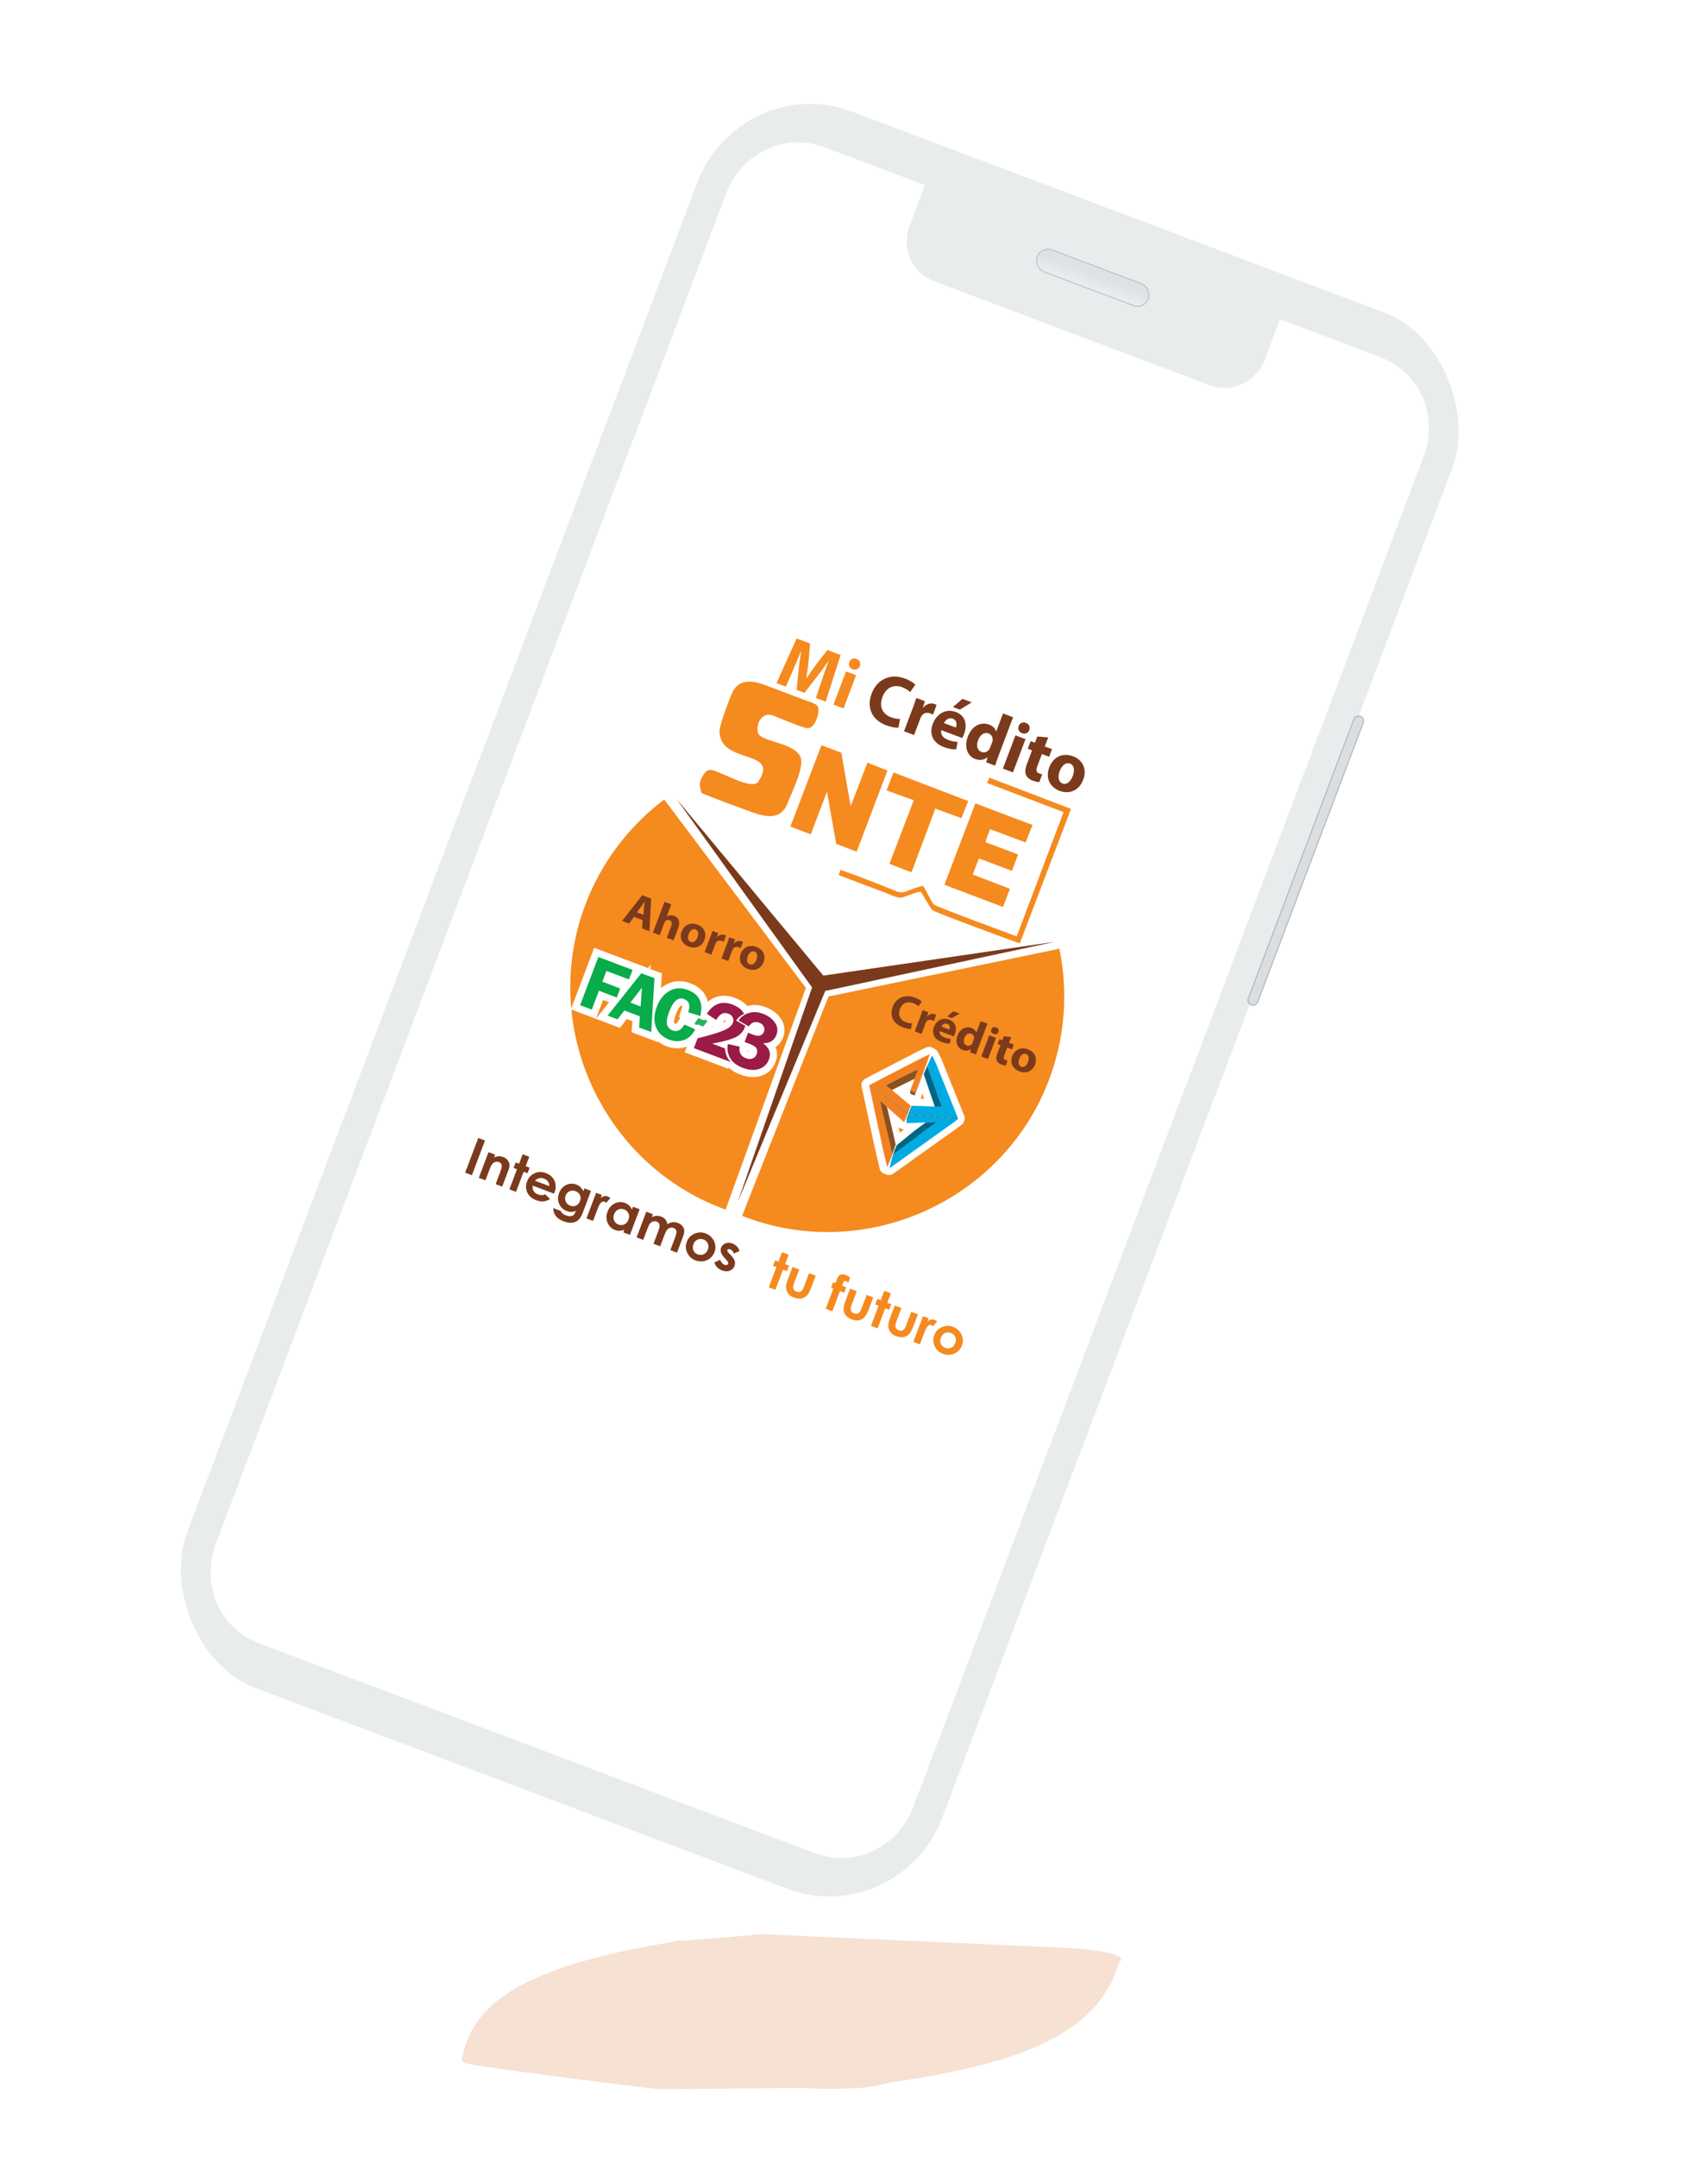 <?xml version="1.0" encoding="UTF-8" standalone="no"?>
<svg
   xmlns:dc="http://purl.org/dc/elements/1.1/"
   xmlns:cc="http://creativecommons.org/ns#"
   xmlns:rdf="http://www.w3.org/1999/02/22-rdf-syntax-ns#"
   xmlns:svg="http://www.w3.org/2000/svg"
   xmlns="http://www.w3.org/2000/svg"
   xmlns:xlink="http://www.w3.org/1999/xlink"
   xmlns:sodipodi="http://sodipodi.sourceforge.net/DTD/sodipodi-0.dtd"
   xmlns:inkscape="http://www.inkscape.org/namespaces/inkscape"
   width="168.613mm"
   height="212.861mm"
   viewBox="0 0 168.613 212.861"
   version="1.1"
   id="svg3323"
   inkscape:version="1.0 (4035a4fb49, 2020-05-01)"
   sodipodi:docname="img1.svg">
  <defs
     id="defs3317">
    <filter
       height="1.634"
       y="-0.317"
       width="2.16"
       x="-0.58"
       id="filter2120-3-92"
       style="color-interpolation-filters:sRGB"
       inkscape:collect="always">
      <feGaussianBlur
         id="feGaussianBlur2122-1-1"
         stdDeviation="54.324"
         inkscape:collect="always" />
    </filter>
    <filter
       y="-0.026"
       height="1.052"
       inkscape:menu-tooltip="Darkens the edge with an inner blur and adds a flexible glow"
       inkscape:menu="Shadows and Glows"
       inkscape:label="Dark and Glow"
       style="color-interpolation-filters:sRGB"
       id="filter1374-0-4"
       x="-0.053"
       width="1.106">
      <feGaussianBlur
         stdDeviation="5.815"
         result="result6"
         id="feGaussianBlur1364-8-9" />
      <feComposite
         result="result8"
         in="SourceGraphic"
         operator="atop"
         in2="result6"
         id="feComposite1366-4-3" />
      <feComposite
         result="result9"
         operator="over"
         in2="SourceAlpha"
         in="result8"
         id="feComposite1368-4-4" />
      <feColorMatrix
         values="1 0 0 0 0 0 1 0 0 0 0 0 1 0 0 0 0 0 1 0 "
         result="result10"
         id="feColorMatrix1370-2-3" />
      <feBlend
         in="result10"
         mode="normal"
         in2="result6"
         id="feBlend1372-2-6" />
    </filter>
    <linearGradient
       id="linearGradient1425"
       inkscape:collect="always">
      <stop
         id="stop1421"
         offset="0"
         style="stop-color:#dadee0;stop-opacity:1;" />
      <stop
         id="stop1423"
         offset="1"
         style="stop-color:#dadee0;stop-opacity:0;" />
    </linearGradient>
    <clipPath
       clipPathUnits="userSpaceOnUse"
       id="clipPath18">
      <path
         d="M 0,792 H 612 V 0 H 0 Z"
         id="path16-1" />
    </clipPath>
    <clipPath
       id="clipPath1827"
       clipPathUnits="userSpaceOnUse">
      <rect
         style="opacity:1;fill:#ffb380;fill-opacity:1;stroke:none;stroke-width:2;stroke-linecap:round;stroke-linejoin:round"
         id="rect1829"
         width="250.092"
         height="541.867"
         x="-1998.34"
         y="37.221"
         ry="33.888" />
    </clipPath>
    <clipPath
       id="clipPath1411"
       clipPathUnits="userSpaceOnUse">
      <rect
         y="324.54"
         x="-1798.524"
         height="54.986"
         width="243.77"
         id="rect1413"
         style="opacity:0.668;fill:#ffb380;fill-opacity:1;stroke:none;stroke-width:0.2;stroke-linecap:round;stroke-linejoin:round;stroke-miterlimit:4;stroke-dasharray:none;stroke-opacity:1" />
    </clipPath>
    <clipPath
       clipPathUnits="userSpaceOnUse"
       id="clipPath1411-7">
      <rect
         style="opacity:0.668;fill:#ffb380;fill-opacity:1;stroke:none;stroke-width:0.2;stroke-linecap:round;stroke-linejoin:round;stroke-miterlimit:4;stroke-dasharray:none;stroke-opacity:1"
         id="rect1413-4"
         width="243.77"
         height="54.986"
         x="-1798.524"
         y="324.54" />
    </clipPath>
    <clipPath
       id="clipPath1498"
       clipPathUnits="userSpaceOnUse">
      <rect
         y="445.875"
         x="-1797.424"
         height="188.821"
         width="276.909"
         id="rect1500"
         style="opacity:0.684;fill:#ffb380;fill-opacity:1;stroke:none;stroke-width:0.2;stroke-linecap:round;stroke-linejoin:round;stroke-miterlimit:4;stroke-dasharray:none;stroke-opacity:1" />
    </clipPath>
    <clipPath
       clipPathUnits="userSpaceOnUse"
       id="clipPath1595">
      <rect
         style="opacity:0.684;fill:#ffb380;fill-opacity:1;stroke:none;stroke-width:0.2;stroke-linecap:round;stroke-linejoin:round;stroke-miterlimit:4;stroke-dasharray:none;stroke-opacity:1"
         id="rect1597"
         width="286.391"
         height="45.805"
         x="-2144.201"
         y="58.775" />
    </clipPath>
    <clipPath
       clipPathUnits="userSpaceOnUse"
       id="clipPath1411-0">
      <rect
         style="opacity:0.668;fill:#ffb380;fill-opacity:1;stroke:none;stroke-width:0.2;stroke-linecap:round;stroke-linejoin:round;stroke-miterlimit:4;stroke-dasharray:none;stroke-opacity:1"
         id="rect1413-9"
         width="243.77"
         height="54.986"
         x="-1798.524"
         y="324.54" />
    </clipPath>
    <clipPath
       id="clipPath1411-7-0"
       clipPathUnits="userSpaceOnUse">
      <rect
         y="324.54"
         x="-1798.524"
         height="54.986"
         width="243.77"
         id="rect1413-4-2"
         style="opacity:0.668;fill:#ffb380;fill-opacity:1;stroke:none;stroke-width:0.2;stroke-linecap:round;stroke-linejoin:round;stroke-miterlimit:4;stroke-dasharray:none;stroke-opacity:1" />
    </clipPath>
    <filter
       y="-0.026"
       height="1.052"
       inkscape:menu-tooltip="Darkens the edge with an inner blur and adds a flexible glow"
       inkscape:menu="Shadows and Glows"
       inkscape:label="Dark and Glow"
       style="color-interpolation-filters:sRGB"
       id="filter1374-0-4-8"
       x="-0.053"
       width="1.106">
      <feGaussianBlur
         stdDeviation="5.815"
         result="result6"
         id="feGaussianBlur1364-8-9-7" />
      <feComposite
         result="result8"
         in="SourceGraphic"
         operator="atop"
         in2="result6"
         id="feComposite1366-4-3-5" />
      <feComposite
         result="result9"
         operator="over"
         in2="SourceAlpha"
         in="result8"
         id="feComposite1368-4-4-5" />
      <feColorMatrix
         values="1 0 0 0 0 0 1 0 0 0 0 0 1 0 0 0 0 0 1 0 "
         result="result10"
         id="feColorMatrix1370-2-3-0" />
      <feBlend
         in="result10"
         mode="normal"
         in2="result6"
         id="feBlend1372-2-6-7" />
    </filter>
    <linearGradient
       y2="5170.724"
       x2="1337.785"
       y1="5165.321"
       x1="1337.785"
       gradientTransform="matrix(0.716,0,0,0.713,380.763,1481.057)"
       gradientUnits="userSpaceOnUse"
       id="linearGradient2442-7"
       xlink:href="#linearGradient1425"
       inkscape:collect="always" />
    <clipPath
       clipPathUnits="userSpaceOnUse"
       id="clipPath18-0">
      <path
         d="M 0,792 H 612 V 0 H 0 Z"
         id="path16-1-6" />
    </clipPath>
    <clipPath
       id="clipPath1827-9"
       clipPathUnits="userSpaceOnUse">
      <rect
         style="opacity:1;fill:#ffb380;fill-opacity:1;stroke:none;stroke-width:2;stroke-linecap:round;stroke-linejoin:round"
         id="rect1829-9"
         width="250.092"
         height="541.867"
         x="-1998.34"
         y="37.221"
         ry="33.888" />
    </clipPath>
    <clipPath
       id="clipPath1411-8"
       clipPathUnits="userSpaceOnUse">
      <rect
         y="324.54"
         x="-1798.524"
         height="54.986"
         width="243.77"
         id="rect1413-2"
         style="opacity:0.668;fill:#ffb380;fill-opacity:1;stroke:none;stroke-width:0.2;stroke-linecap:round;stroke-linejoin:round;stroke-miterlimit:4;stroke-dasharray:none;stroke-opacity:1" />
    </clipPath>
    <clipPath
       clipPathUnits="userSpaceOnUse"
       id="clipPath1411-7-4">
      <rect
         style="opacity:0.668;fill:#ffb380;fill-opacity:1;stroke:none;stroke-width:0.2;stroke-linecap:round;stroke-linejoin:round;stroke-miterlimit:4;stroke-dasharray:none;stroke-opacity:1"
         id="rect1413-4-7"
         width="243.77"
         height="54.986"
         x="-1798.524"
         y="324.54" />
    </clipPath>
    <clipPath
       id="clipPath1498-4"
       clipPathUnits="userSpaceOnUse">
      <rect
         y="445.875"
         x="-1797.424"
         height="188.821"
         width="276.909"
         id="rect1500-8"
         style="opacity:0.684;fill:#ffb380;fill-opacity:1;stroke:none;stroke-width:0.2;stroke-linecap:round;stroke-linejoin:round;stroke-miterlimit:4;stroke-dasharray:none;stroke-opacity:1" />
    </clipPath>
    <clipPath
       clipPathUnits="userSpaceOnUse"
       id="clipPath1595-6">
      <rect
         style="opacity:0.684;fill:#ffb380;fill-opacity:1;stroke:none;stroke-width:0.2;stroke-linecap:round;stroke-linejoin:round;stroke-miterlimit:4;stroke-dasharray:none;stroke-opacity:1"
         id="rect1597-1"
         width="286.391"
         height="45.805"
         x="-2144.201"
         y="58.775" />
    </clipPath>
    <clipPath
       clipPathUnits="userSpaceOnUse"
       id="clipPath1411-0-1">
      <rect
         style="opacity:0.668;fill:#ffb380;fill-opacity:1;stroke:none;stroke-width:0.2;stroke-linecap:round;stroke-linejoin:round;stroke-miterlimit:4;stroke-dasharray:none;stroke-opacity:1"
         id="rect1413-9-7"
         width="243.77"
         height="54.986"
         x="-1798.524"
         y="324.54" />
    </clipPath>
    <clipPath
       id="clipPath1411-7-0-3"
       clipPathUnits="userSpaceOnUse">
      <rect
         y="324.54"
         x="-1798.524"
         height="54.986"
         width="243.77"
         id="rect1413-4-2-6"
         style="opacity:0.668;fill:#ffb380;fill-opacity:1;stroke:none;stroke-width:0.2;stroke-linecap:round;stroke-linejoin:round;stroke-miterlimit:4;stroke-dasharray:none;stroke-opacity:1" />
    </clipPath>
    <filter
       y="-0.026"
       height="1.052"
       inkscape:menu-tooltip="Darkens the edge with an inner blur and adds a flexible glow"
       inkscape:menu="Shadows and Glows"
       inkscape:label="Dark and Glow"
       style="color-interpolation-filters:sRGB"
       id="filter1374-0-4-80"
       x="-0.053"
       width="1.106">
      <feGaussianBlur
         stdDeviation="5.815"
         result="result6"
         id="feGaussianBlur1364-8-9-0" />
      <feComposite
         result="result8"
         in="SourceGraphic"
         operator="atop"
         in2="result6"
         id="feComposite1366-4-3-0" />
      <feComposite
         result="result9"
         operator="over"
         in2="SourceAlpha"
         in="result8"
         id="feComposite1368-4-4-1" />
      <feColorMatrix
         values="1 0 0 0 0 0 1 0 0 0 0 0 1 0 0 0 0 0 1 0 "
         result="result10"
         id="feColorMatrix1370-2-3-9" />
      <feBlend
         in="result10"
         mode="normal"
         in2="result6"
         id="feBlend1372-2-6-1" />
    </filter>
    <clipPath
       clipPathUnits="userSpaceOnUse"
       id="clipPath18-3">
      <path
         d="M 0,792 H 612 V 0 H 0 Z"
         id="path16-1-3" />
    </clipPath>
    <clipPath
       id="clipPath1827-98"
       clipPathUnits="userSpaceOnUse">
      <rect
         style="opacity:1;fill:#ffb380;fill-opacity:1;stroke:none;stroke-width:2;stroke-linecap:round;stroke-linejoin:round"
         id="rect1829-99"
         width="250.092"
         height="541.867"
         x="-1998.34"
         y="37.221"
         ry="33.888" />
    </clipPath>
    <clipPath
       id="clipPath1411-87"
       clipPathUnits="userSpaceOnUse">
      <rect
         y="324.54"
         x="-1798.524"
         height="54.986"
         width="243.77"
         id="rect1413-5"
         style="opacity:0.668;fill:#ffb380;fill-opacity:1;stroke:none;stroke-width:0.2;stroke-linecap:round;stroke-linejoin:round;stroke-miterlimit:4;stroke-dasharray:none;stroke-opacity:1" />
    </clipPath>
    <clipPath
       clipPathUnits="userSpaceOnUse"
       id="clipPath1411-7-6">
      <rect
         style="opacity:0.668;fill:#ffb380;fill-opacity:1;stroke:none;stroke-width:0.2;stroke-linecap:round;stroke-linejoin:round;stroke-miterlimit:4;stroke-dasharray:none;stroke-opacity:1"
         id="rect1413-4-9"
         width="243.77"
         height="54.986"
         x="-1798.524"
         y="324.54" />
    </clipPath>
    <clipPath
       id="clipPath1498-5"
       clipPathUnits="userSpaceOnUse">
      <rect
         y="445.875"
         x="-1797.424"
         height="188.821"
         width="276.909"
         id="rect1500-3"
         style="opacity:0.684;fill:#ffb380;fill-opacity:1;stroke:none;stroke-width:0.2;stroke-linecap:round;stroke-linejoin:round;stroke-miterlimit:4;stroke-dasharray:none;stroke-opacity:1" />
    </clipPath>
    <clipPath
       clipPathUnits="userSpaceOnUse"
       id="clipPath1595-3">
      <rect
         style="opacity:0.684;fill:#ffb380;fill-opacity:1;stroke:none;stroke-width:0.2;stroke-linecap:round;stroke-linejoin:round;stroke-miterlimit:4;stroke-dasharray:none;stroke-opacity:1"
         id="rect1597-3"
         width="286.391"
         height="45.805"
         x="-2144.201"
         y="58.775" />
    </clipPath>
    <clipPath
       clipPathUnits="userSpaceOnUse"
       id="clipPath1411-0-4">
      <rect
         style="opacity:0.668;fill:#ffb380;fill-opacity:1;stroke:none;stroke-width:0.2;stroke-linecap:round;stroke-linejoin:round;stroke-miterlimit:4;stroke-dasharray:none;stroke-opacity:1"
         id="rect1413-9-5"
         width="243.77"
         height="54.986"
         x="-1798.524"
         y="324.54" />
    </clipPath>
    <clipPath
       id="clipPath1411-7-0-7"
       clipPathUnits="userSpaceOnUse">
      <rect
         y="324.54"
         x="-1798.524"
         height="54.986"
         width="243.77"
         id="rect1413-4-2-7"
         style="opacity:0.668;fill:#ffb380;fill-opacity:1;stroke:none;stroke-width:0.2;stroke-linecap:round;stroke-linejoin:round;stroke-miterlimit:4;stroke-dasharray:none;stroke-opacity:1" />
    </clipPath>
    <clipPath
       clipPathUnits="userSpaceOnUse"
       id="clipPath18-5">
      <path
         d="M 0,792 H 612 V 0 H 0 Z"
         id="path16" />
    </clipPath>
  </defs>
  <sodipodi:namedview
     id="base"
     pagecolor="#ffffff"
     bordercolor="#666666"
     borderopacity="1.0"
     inkscape:pageopacity="0.0"
     inkscape:pageshadow="2"
     inkscape:zoom="0.69999999"
     inkscape:cx="458.48319"
     inkscape:cy="421.78783"
     inkscape:document-units="mm"
     inkscape:current-layer="layer1"
     inkscape:document-rotation="0"
     showgrid="false"
     fit-margin-top="0"
     fit-margin-left="0"
     fit-margin-right="0"
     fit-margin-bottom="0"
     inkscape:window-width="1920"
     inkscape:window-height="1017"
     inkscape:window-x="1592"
     inkscape:window-y="-8"
     inkscape:window-maximized="1" />
  <g
     inkscape:label="Layer 1"
     inkscape:groupmode="layer"
     id="layer1"
     transform="translate(67.847,-79.332)">
    <path
       sodipodi:nodetypes="ccscssscsssc"
       d="m 2188.003,2106.802 c 10e-5,0 102.666,-2.749 102.666,-2.749 6.856,-0.183 12.674,3.171 16.297,8.785 3.64,5.641 5.013,13.445 3.455,22.249 -3.478,170.798 -22.746,271.833 -70.059,344.805 -2.537,3.913 -6.435,16.37 -12.24,21.651 -5.778,5.256 -12.804,8.121 -19.452,7.426 0,0 -47.885,21.46 -47.888,21.46 -6.657,-0.695 -63.772,-36.601 -66.746,-42.484 -2.959,-5.855 -2.168,-11.083 -2.073,-22.006 1.199,-137.836 16.402,-244.793 66.708,-328.298 9.388,-15.583 -21.209,23.745 29.331,-30.837 z"
       style="opacity:0.415;fill:#cf5200;fill-opacity:1;stroke-width:4.823;stroke-linecap:round;stroke-linejoin:round;filter:url(#filter2120-3-92)"
       id="rect859-5-0-1-9-4-3-2-9-3-7-6-4-6"
       transform="matrix(0.289,0.014,-0.005,0.037,-614.399,161.617)" />
    <g
       transform="rotate(20.722,17.733,169.964)"
       id="g1962">
      <g
         id="g2880-1"
         transform="matrix(1.02,-7.7394045e-4,1.9828456e-4,1.02,-925.173,-174.235)"
         style="stroke-width:0.98">
        <g
           id="g1461-8-6-6"
           transform="matrix(0.297,0,0,0.301,525.364,-1282.251)"
           style="opacity:0.998;stroke-width:3.281">
          <g
             id="g1378-0-2-1"
             style="stroke-width:3.281">
            <rect
               style="fill:#e8ebed;fill-opacity:1;stroke:none;stroke-width:0.328;stroke-linecap:round;stroke-linejoin:round"
               id="rect1347-82-7-8"
               width="263.038"
               height="541.767"
               x="1206.923"
               y="5142.462"
               ry="38.966" />
            <rect
               ry="38.966"
               y="5142.462"
               x="1206.923"
               height="541.767"
               width="263.038"
               id="rect1347-8-4-6-1"
               style="opacity:0.17;fill:#e8ebed;fill-opacity:1;stroke:none;stroke-width:0.328;stroke-linecap:round;stroke-linejoin:round;filter:url(#filter1374-0-4-8)" />
          </g>
          <path
             id="rect859-5-3-6-5-5-89-1"
             style="fill:#ffffff;fill-opacity:1;stroke-width:1.641;stroke-linecap:round;stroke-linejoin:round"
             d="m 1241.611,5156.299 c -13.641,0 -24.622,11.103 -24.622,24.896 v 464.299 c 0,13.793 10.981,24.897 24.622,24.897 h 193.661 c 13.641,0 24.622,-11.104 24.622,-24.897 v -464.299 c 0,-13.793 -10.981,-24.896 -24.622,-24.896 h -34.967 c 0,0 -0.017,10.058 -0.017,13.924 0,7.715 -6.142,13.925 -13.771,13.925 h -96.154 c -7.629,0 -13.771,-6.211 -13.771,-13.925 0,-2.952 -0.017,-13.924 -0.017,-13.924 z" />
          <rect
             ry="3.749"
             y="5161.349"
             x="1319.069"
             height="7.498"
             width="38.747"
             id="rect1380-7-4-03-9"
             style="opacity:0.732;fill:url(#linearGradient2442-7);fill-opacity:1;stroke:#b0b4b7;stroke-width:0.328;stroke-linecap:round;stroke-linejoin:round;stroke-opacity:1" />
          <rect
             transform="rotate(90)"
             style="opacity:1;fill:#dadee0;fill-opacity:1;stroke:#b0b4b7;stroke-width:0.328;stroke-linecap:round;stroke-linejoin:round;stroke-opacity:1"
             id="rect1380-7-1-5-4-3"
             width="99.229"
             height="3.265"
             x="5266.574"
             y="-1472.145"
             ry="1.633" />
        </g>
        <g
           style="stroke-width:4.07"
           id="g2019-3"
           transform="matrix(0.241,0,0,0.241,1463.063,266.097)">
          <g
             transform="matrix(0.763,0,0,-0.763,-2476.892,649.913)"
             style="stroke-width:1.881"
             clip-path="url(#clipPath18-0)"
             id="g14-1-6">
            <g
               style="stroke-width:1.881"
               transform="translate(425.34,191.49)"
               id="g20-7" />
            <g
               style="stroke-width:1.881"
               transform="translate(422.82,230.011)"
               id="g24-7">
              <path
                 id="path26-3"
                 style="fill:#ffffff;fill-opacity:1;fill-rule:nonzero;stroke:none;stroke-width:1.881"
                 d="m 0,0 h -235.44 c -20.579,0 -37.26,16.682 -37.26,37.26 v 313.92 c 0,20.578 16.681,37.259 37.26,37.259 H 0 c 20.578,0 37.26,-16.681 37.26,-37.259 V 37.26 C 37.26,16.682 20.578,0 0,0" />
            </g>
            <g
               style="stroke-width:1.881"
               transform="translate(299.497,414.379)"
               id="g28-7">
              <path
                 id="path30-9"
                 style="fill:#f58a1f;fill-opacity:1;fill-rule:evenodd;stroke:none;stroke-width:1.881"
                 d="m 0,0 1.721,-124.044 c -0.574,-0.008 -1.147,-0.012 -1.721,-0.012 -68.055,0 -124.056,56.001 -124.056,124.056 0,23.515 6.686,46.552 19.274,66.414 z" />
            </g>
            <g
               style="stroke-width:1.881"
               transform="translate(312.241,414.379)"
               id="g32-9">
              <path
                 id="path34-5"
                 style="fill:#f58a1f;fill-opacity:1;fill-rule:evenodd;stroke:none;stroke-width:1.881"
                 d="m 0,0 -1.722,-124.045 c 0.575,-0.008 1.148,-0.012 1.722,-0.012 68.056,0 124.057,56.001 124.057,124.057 0,23.515 -6.687,46.552 -19.275,66.414 z" />
            </g>
            <g
               style="stroke-width:1.881"
               transform="translate(210.83,385.675)"
               id="g36-1">
              <path
                 id="path38-5"
                 style="fill:#ffffff;fill-opacity:1;fill-rule:nonzero;stroke:none;stroke-width:1.881"
                 d="m 0,0 h -12.683 v -6.057 h 10.041 v -5.081 h -10.041 v -10.609 h -6.585 V 5.366 H 0 Z m 12.307,5.366 8.435,-27.113 h -6.823 l -1.673,5.609 H 3.506 L 1.792,-21.747 H -3.77 L 4.909,5.366 Z M 5.024,-11.138 h 5.731 L 7.917,-1.64 Z m 36.893,6.396 -6.667,-0.42 c -0.094,3.848 -1.578,5.772 -4.464,5.772 -3.313,0 -4.966,-2.947 -4.966,-8.848 0,-3.408 0.447,-5.718 1.348,-6.931 0.901,-1.212 2.154,-1.822 3.767,-1.822 2.622,0 4.221,1.707 4.803,5.122 l 6.179,-0.38 c -0.4,-3.231 -1.605,-5.697 -3.618,-7.378 -2.019,-1.686 -4.491,-2.526 -7.411,-2.526 -3.584,0 -6.497,1.239 -8.74,3.713 -2.243,2.472 -3.36,5.893 -3.36,10.263 0,4.085 1.084,7.432 3.252,10.04 2.168,2.609 5.135,3.909 8.888,3.909 6.504,0 10.169,-3.502 10.989,-10.514" />
            </g>
            <g
               style="stroke-width:1.881"
               transform="translate(210.83,385.675)"
               id="g40-5">
              <path
                 id="path42-4"
                 style="fill:none;stroke:#ffffff;stroke-width:7.523;stroke-linecap:butt;stroke-linejoin:miter;stroke-miterlimit:5;stroke-dasharray:none;stroke-opacity:1"
                 d="m 0,0 h -12.683 v -6.057 h 10.041 v -5.081 h -10.041 v -10.609 h -6.585 V 5.366 H 0 Z m 12.307,5.366 8.435,-27.113 h -6.823 l -1.673,5.609 H 3.506 L 1.792,-21.747 H -3.77 L 4.909,5.366 Z M 5.024,-11.138 h 5.731 L 7.917,-1.64 Z m 36.893,6.396 -6.667,-0.42 c -0.094,3.848 -1.578,5.772 -4.464,5.772 -3.313,0 -4.966,-2.947 -4.966,-8.848 0,-3.408 0.447,-5.718 1.348,-6.931 0.901,-1.212 2.154,-1.822 3.767,-1.822 2.622,0 4.221,1.707 4.803,5.122 l 6.179,-0.38 c -0.4,-3.231 -1.605,-5.697 -3.618,-7.378 -2.019,-1.686 -4.491,-2.526 -7.411,-2.526 -3.584,0 -6.497,1.239 -8.74,3.713 -2.243,2.472 -3.36,5.893 -3.36,10.263 0,4.085 1.084,7.432 3.252,10.04 2.168,2.609 5.135,3.909 8.888,3.909 6.504,0 10.169,-3.502 10.989,-10.514" />
            </g>
            <g
               style="stroke-width:1.881"
               transform="translate(279.373,381.576)"
               id="g44-8">
              <path
                 id="path46-1"
                 style="fill:#ffffff;fill-opacity:1;fill-rule:nonzero;stroke:none;stroke-width:1.881"
                 d="m 0,0 h 3.101 c 1.768,0 2.968,0.368 3.594,1.098 0.634,0.736 0.951,1.517 0.951,2.349 0,0.936 -0.347,1.768 -1.046,2.49 -0.7,0.729 -1.672,1.09 -2.925,1.09 -2.393,0 -3.896,-1.253 -4.515,-3.756 l -6.098,0.972 c 0.501,2.269 1.723,4.147 3.653,5.634 1.937,1.488 4.316,2.232 7.152,2.232 2.953,0 5.45,-0.707 7.468,-2.114 2.019,-1.407 3.028,-3.336 3.028,-5.782 0,-3.203 -1.679,-5.399 -5.038,-6.577 3.947,-1.053 5.922,-3.381 5.922,-6.997 0,-2.585 -1.01,-4.714 -3.028,-6.386 -2.018,-1.672 -4.809,-2.504 -8.352,-2.504 -3.41,0 -6.106,0.855 -8.102,2.57 -1.989,1.716 -3.182,3.837 -3.587,6.378 l 6.275,0.907 c 0.604,-3.035 2.35,-4.552 5.237,-4.552 1.348,0 2.438,0.361 3.278,1.075 0.832,0.722 1.252,1.68 1.252,2.888 0,1.281 -0.383,2.231 -1.149,2.865 -0.766,0.633 -2.224,0.95 -4.39,0.95 L 0,-5.17 Z" />
            </g>
            <g
               style="stroke-width:1.881"
               transform="translate(279.373,381.576)"
               id="g48-8">
              <path
                 id="path50-5"
                 style="fill:none;stroke:#ffffff;stroke-width:7.523;stroke-linecap:butt;stroke-linejoin:miter;stroke-miterlimit:5;stroke-dasharray:none;stroke-opacity:1"
                 d="m 0,0 h 3.101 c 1.768,0 2.968,0.368 3.594,1.098 0.634,0.736 0.951,1.517 0.951,2.349 0,0.936 -0.347,1.768 -1.046,2.49 -0.7,0.729 -1.672,1.09 -2.925,1.09 -2.393,0 -3.896,-1.253 -4.515,-3.756 l -6.098,0.972 c 0.501,2.269 1.723,4.147 3.653,5.634 1.937,1.488 4.316,2.232 7.152,2.232 2.953,0 5.45,-0.707 7.468,-2.114 2.019,-1.407 3.028,-3.336 3.028,-5.782 0,-3.203 -1.679,-5.399 -5.038,-6.577 3.947,-1.053 5.922,-3.381 5.922,-6.997 0,-2.585 -1.01,-4.714 -3.028,-6.386 -2.018,-1.672 -4.809,-2.504 -8.352,-2.504 -3.41,0 -6.106,0.855 -8.102,2.57 -1.989,1.716 -3.182,3.837 -3.587,6.378 l 6.275,0.907 c 0.604,-3.035 2.35,-4.552 5.237,-4.552 1.348,0 2.438,0.361 3.278,1.075 0.832,0.722 1.252,1.68 1.252,2.888 0,1.281 -0.383,2.231 -1.149,2.865 -0.766,0.633 -2.224,0.95 -4.39,0.95 L 0,-5.17 Z" />
            </g>
            <g
               style="stroke-width:1.881"
               transform="translate(276.309,363.933)"
               id="g52-7">
              <path
                 id="path54-9"
                 style="fill:#ffffff;fill-opacity:1;fill-rule:nonzero;stroke:#ffffff;stroke-width:7.523;stroke-linecap:butt;stroke-linejoin:miter;stroke-miterlimit:5;stroke-dasharray:none;stroke-opacity:1"
                 d="m 0,0 h -20.741 v 5.495 c 0.69,0.522 1.825,1.339 3.41,2.451 3.868,2.748 6.686,5.01 8.447,6.785 1.761,1.783 2.642,3.411 2.642,4.897 0,1.085 -0.352,1.979 -1.057,2.684 -0.704,0.711 -1.655,1.064 -2.839,1.064 -2.769,0 -4.368,-1.79 -4.812,-5.368 l -5.791,1.303 c 1.31,6.207 4.931,9.306 10.878,9.306 3.206,0 5.695,-0.808 7.467,-2.426 -1.366,-1.333 -2.257,-2.925 -2.666,-4.78 l 5.509,-0.878 c 0.021,-0.261 0.032,-0.524 0.032,-0.793 0,-2.501 -0.93,-4.741 -2.796,-6.707 -1.861,-1.966 -5.291,-4.438 -10.287,-7.411 h 7.262 C -4.725,4.048 -3.731,2.671 -2.36,1.487 -1.659,0.886 -0.873,0.39 0,0" />
            </g>
            <g
               style="stroke-width:1.881"
               transform="translate(256.045,380.026)"
               id="g56-2">
              <path
                 id="path58-1"
                 style="fill:#ffffff;fill-opacity:1;fill-rule:nonzero;stroke:#ffffff;stroke-width:7.523;stroke-linecap:butt;stroke-linejoin:miter;stroke-miterlimit:5;stroke-dasharray:none;stroke-opacity:1"
                 d="M 0,0 H 0.576 C 0.9,0 1.063,-0.104 1.063,-0.313 1.063,-0.509 0.939,-1.049 0.683,-1.942 0.43,-2.831 0.238,-3.364 0.11,-3.539 c -0.128,-0.171 -0.316,-0.26 -0.565,-0.26 -0.121,0 -0.345,0.011 -0.68,0.032 -0.633,0.05 -1.116,0.072 -1.458,0.072 -0.32,0 -0.554,-0.111 -0.707,-0.331 -0.079,-0.1 -0.142,-0.161 -0.193,-0.185 -0.053,-0.025 -0.188,-0.036 -0.402,-0.036 -0.348,0 -0.565,0.021 -0.657,0.068 -0.089,0.046 -0.135,0.153 -0.135,0.32 0,0.22 0.117,0.79 0.355,1.704 0.238,0.914 0.409,1.423 0.516,1.522 0.107,0.103 0.362,0.153 0.765,0.153 0.188,0 0.447,-0.014 0.782,-0.043 0.341,-0.021 0.64,-0.032 0.896,-0.032 0.292,0 0.491,0.022 0.605,0.064 0.11,0.043 0.245,0.145 0.405,0.313 C -0.26,-0.061 -0.139,0 0,0" />
            </g>
            <g
               style="stroke-width:1.881"
               transform="translate(210.83,385.675)"
               id="g60-6">
              <path
                 id="path62-6"
                 style="fill:#08ac4b;fill-opacity:1;fill-rule:nonzero;stroke:none;stroke-width:1.881"
                 d="m 0,0 h -12.683 v -6.057 h 10.041 v -5.081 h -10.041 v -10.609 h -6.585 V 5.366 H 0 Z m 12.307,5.366 8.435,-27.113 h -6.823 l -1.673,5.609 H 3.506 L 1.792,-21.747 H -3.77 L 4.909,5.366 Z M 5.024,-11.138 h 5.731 L 7.917,-1.64 Z m 36.893,6.396 -6.667,-0.42 c -0.094,3.848 -1.578,5.772 -4.464,5.772 -3.313,0 -4.966,-2.947 -4.966,-8.848 0,-3.408 0.447,-5.718 1.348,-6.931 0.901,-1.212 2.154,-1.822 3.767,-1.822 2.622,0 4.221,1.707 4.803,5.122 l 6.179,-0.38 c -0.4,-3.231 -1.605,-5.697 -3.618,-7.378 -2.019,-1.686 -4.491,-2.526 -7.411,-2.526 -3.584,0 -6.497,1.239 -8.74,3.713 -2.243,2.472 -3.36,5.893 -3.36,10.263 0,4.085 1.084,7.432 3.252,10.04 2.168,2.609 5.135,3.909 8.888,3.909 6.504,0 10.169,-3.502 10.989,-10.514" />
            </g>
            <g
               style="stroke-width:1.881"
               transform="translate(279.373,381.576)"
               id="g64-7">
              <path
                 id="path66-1"
                 style="fill:#9a1a48;fill-opacity:1;fill-rule:nonzero;stroke:none;stroke-width:1.881"
                 d="m 0,0 h 3.101 c 1.768,0 2.968,0.368 3.594,1.098 0.634,0.736 0.951,1.517 0.951,2.349 0,0.936 -0.347,1.768 -1.046,2.49 -0.7,0.729 -1.672,1.09 -2.925,1.09 -2.393,0 -3.896,-1.253 -4.515,-3.756 l -6.098,0.972 c 0.501,2.269 1.723,4.147 3.653,5.634 1.937,1.488 4.316,2.232 7.152,2.232 2.953,0 5.45,-0.707 7.468,-2.114 2.019,-1.407 3.028,-3.336 3.028,-5.782 0,-3.203 -1.679,-5.399 -5.038,-6.577 3.947,-1.053 5.922,-3.381 5.922,-6.997 0,-2.585 -1.01,-4.714 -3.028,-6.386 -2.018,-1.672 -4.809,-2.504 -8.352,-2.504 -3.41,0 -6.106,0.855 -8.102,2.57 -1.989,1.716 -3.182,3.837 -3.587,6.378 l 6.275,0.907 c 0.604,-3.035 2.35,-4.552 5.237,-4.552 1.348,0 2.438,0.361 3.278,1.075 0.832,0.722 1.252,1.68 1.252,2.888 0,1.281 -0.383,2.231 -1.149,2.865 -0.766,0.633 -2.224,0.95 -4.39,0.95 L 0,-5.17 Z" />
            </g>
            <g
               style="stroke-width:1.881"
               transform="translate(276.309,363.933)"
               id="g68-1">
              <path
                 id="path70-7"
                 style="fill:#9a1a48;fill-opacity:1;fill-rule:nonzero;stroke:none;stroke-width:1.881"
                 d="m 0,0 h -20.741 v 5.495 c 0.69,0.522 1.825,1.339 3.41,2.451 3.868,2.748 6.686,5.01 8.447,6.785 1.761,1.783 2.642,3.411 2.642,4.897 0,1.085 -0.352,1.979 -1.057,2.684 -0.704,0.711 -1.655,1.064 -2.839,1.064 -2.769,0 -4.368,-1.79 -4.812,-5.368 l -5.791,1.303 c 1.31,6.207 4.931,9.306 10.878,9.306 3.206,0 5.695,-0.808 7.467,-2.426 -1.366,-1.333 -2.257,-2.925 -2.666,-4.78 l 5.509,-0.878 c 0.021,-0.261 0.032,-0.524 0.032,-0.793 0,-2.501 -0.93,-4.741 -2.796,-6.707 -1.861,-1.966 -5.291,-4.438 -10.287,-7.411 h 7.262 C -4.725,4.048 -3.731,2.671 -2.36,1.487 -1.659,0.886 -0.873,0.39 0,0" />
            </g>
            <g
               style="stroke-width:1.881"
               transform="translate(256.045,380.026)"
               id="g72-9">
              <path
                 id="path74-7"
                 style="fill:#26b35d;fill-opacity:1;fill-rule:nonzero;stroke:none;stroke-width:1.881"
                 d="M 0,0 H 0.576 C 0.9,0 1.063,-0.104 1.063,-0.313 1.063,-0.509 0.939,-1.049 0.683,-1.942 0.43,-2.831 0.238,-3.364 0.11,-3.539 c -0.128,-0.171 -0.316,-0.26 -0.565,-0.26 -0.121,0 -0.345,0.011 -0.68,0.032 -0.633,0.05 -1.116,0.072 -1.458,0.072 -0.32,0 -0.554,-0.111 -0.707,-0.331 -0.079,-0.1 -0.142,-0.161 -0.193,-0.185 -0.053,-0.025 -0.188,-0.036 -0.402,-0.036 -0.348,0 -0.565,0.021 -0.657,0.068 -0.089,0.046 -0.135,0.153 -0.135,0.32 0,0.22 0.117,0.79 0.355,1.704 0.238,0.914 0.409,1.423 0.516,1.522 0.107,0.103 0.362,0.153 0.765,0.153 0.188,0 0.447,-0.014 0.782,-0.043 0.341,-0.021 0.64,-0.032 0.896,-0.032 0.292,0 0.491,0.022 0.605,0.064 0.11,0.043 0.245,0.145 0.405,0.313 C -0.26,-0.061 -0.139,0 0,0" />
            </g>
            <g
               style="stroke-width:1.881"
               transform="translate(348.552,378.321)"
               id="g76-7">
              <path
                 id="path78-9"
                 style="fill:#ffffff;fill-opacity:1;fill-rule:evenodd;stroke:none;stroke-width:1.881"
                 d="m 0,0 23.908,-6.432 0.006,3.076 0.031,0.446 0.152,0.373 0.07,0.112 -12.145,4.228 -3.925,1.127 3.008,3.358 8.411,9.098 1.55,1.175 0.054,-11.798 0.038,0.441 2.754,0.01 0.243,17.032 L 23.97,26.46 20.842,23.275 2.954,3.384 Z" />
            </g>
            <g
               style="stroke-width:1.881"
               transform="translate(348.552,378.321)"
               id="g80-3">
              <path
                 id="path82-2"
                 style="fill:none;stroke:#ffffff;stroke-width:7.523;stroke-linecap:round;stroke-linejoin:round;stroke-miterlimit:5;stroke-dasharray:none;stroke-opacity:1"
                 d="m 0,0 23.908,-6.432 0.006,3.076 0.031,0.446 0.152,0.373 0.07,0.112 -12.145,4.228 -3.925,1.127 3.008,3.358 8.411,9.098 1.55,1.175 0.054,-11.798 0.038,0.441 2.754,0.01 0.243,17.032 L 23.97,26.46 20.842,23.275 2.954,3.384 Z" />
            </g>
            <g
               style="stroke-width:1.881"
               transform="translate(373.646,402.68)"
               id="g84-6">
              <path
                 id="path86-5"
                 style="fill:#ffffff;fill-opacity:1;fill-rule:evenodd;stroke:none;stroke-width:1.881"
                 d="m 0,0 0.073,-4.382 0.472,-0.657 0.438,-0.477 2.757,-3.234 3.611,-4.222 7.218,-8.457 -3.954,-1.492 -5.884,-1.934 -4.734,-1.652 0.069,-4.654 18.498,5.115 4.706,1.316 0.715,0.17 0.709,0.338 -1.375,1.518 -17.081,18.603 -2.88,3.11 -3.06,2.877 -0.053,-0.122 z" />
            </g>
            <g
               style="stroke-width:1.881"
               transform="translate(373.646,402.68)"
               id="g88-0">
              <path
                 id="path90-9"
                 style="fill:none;stroke:#ffffff;stroke-width:7.523;stroke-linecap:round;stroke-linejoin:round;stroke-miterlimit:5;stroke-dasharray:none;stroke-opacity:1"
                 d="m 0,0 0.073,-4.382 0.472,-0.657 0.438,-0.477 2.757,-3.234 3.611,-4.222 7.218,-8.457 -3.954,-1.492 -5.884,-1.934 -4.734,-1.652 0.069,-4.654 18.498,5.115 4.706,1.316 0.715,0.17 0.709,0.338 -1.375,1.518 -17.081,18.603 -2.88,3.11 -3.06,2.877 -0.053,-0.122 z" />
            </g>
            <g
               style="stroke-width:1.881"
               transform="translate(373.702,367)"
               id="g92-9">
              <path
                 id="path94-3"
                 style="fill:#ffffff;fill-opacity:1;fill-rule:evenodd;stroke:none;stroke-width:1.881"
                 d="m 0,0 0.379,-0.413 4.331,1.82 4.553,1.902 5.557,2.335 -8.517,-13.452 -6.44,-10.042 -0.097,-5.149 0.496,-2.724 5.146,7.643 3.874,5.916 0.459,0.601 3.2,4.787 2.959,4.431 4.558,6.796 2.509,3.743 1.671,2.682 -6.2,-1.651 L 3.019,5.019 1.42,4.56 0.723,4.399 0.007,4.114 Z" />
            </g>
            <g
               style="stroke-width:1.881"
               transform="translate(373.702,367)"
               id="g96-5">
              <path
                 id="path98-0"
                 style="fill:none;stroke:#ffffff;stroke-width:7.523;stroke-linecap:round;stroke-linejoin:round;stroke-miterlimit:5;stroke-dasharray:none;stroke-opacity:1"
                 d="m 0,0 0.379,-0.413 4.331,1.82 4.553,1.902 5.557,2.335 -8.517,-13.452 -6.44,-10.042 -0.097,-5.149 0.496,-2.724 5.146,7.643 3.874,5.916 0.459,0.601 3.2,4.787 2.959,4.431 4.558,6.796 2.509,3.743 1.671,2.682 -6.2,-1.651 L 3.019,5.019 1.42,4.56 0.723,4.399 0.007,4.114 Z" />
            </g>
            <g
               style="stroke-width:1.881"
               transform="translate(372.723,345.332)"
               id="g100-7">
              <path
                 id="path102-7"
                 style="fill:#ffffff;fill-opacity:1;fill-rule:evenodd;stroke:none;stroke-width:1.881"
                 d="m 0,0 -0.333,2.444 -0.077,1.244 -2.686,4.12 -8.778,13.047 -4.242,6.498 4.682,-1.801 0.379,-0.078 0.107,-0.077 0.101,-0.092 10.633,-4.083 0.112,0.546 -0.171,4.42 -23.847,6.504 17.956,-27.793 6.012,-8.98 z" />
            </g>
            <g
               style="stroke-width:1.881"
               transform="translate(372.723,345.332)"
               id="g104-6">
              <path
                 id="path106-0"
                 style="fill:none;stroke:#ffffff;stroke-width:7.523;stroke-linecap:round;stroke-linejoin:round;stroke-miterlimit:5;stroke-dasharray:none;stroke-opacity:1"
                 d="m 0,0 -0.333,2.444 -0.077,1.244 -2.686,4.12 -8.778,13.047 -4.242,6.498 4.682,-1.801 0.379,-0.078 0.107,-0.077 0.101,-0.092 10.633,-4.083 0.112,0.546 -0.171,4.42 -23.847,6.504 17.956,-27.793 6.012,-8.98 z" />
            </g>
            <g
               style="stroke-width:1.881"
               transform="translate(382.965,370.309)"
               id="g108-1">
              <path
                 id="path110-0"
                 style="fill:#ffffff;fill-opacity:1;fill-rule:evenodd;stroke:none;stroke-width:1.881"
                 d="m 0,0 0.115,-0.11 -3.126,-4.789 -1.348,-2.205 -5.432,-9.397 -0.136,-3.119 0.43,-6.688 0.098,5.15 6.439,10.042 8.518,13.451 z" />
            </g>
            <g
               style="stroke-width:1.881"
               transform="translate(382.965,370.309)"
               id="g112-4">
              <path
                 id="path114-5"
                 style="fill:none;stroke:#ffffff;stroke-width:7.523;stroke-linecap:round;stroke-linejoin:round;stroke-miterlimit:5;stroke-dasharray:none;stroke-opacity:1"
                 d="m 0,0 0.115,-0.11 -3.126,-4.789 -1.348,-2.205 -5.432,-9.397 -0.136,-3.119 0.43,-6.688 0.098,5.15 6.439,10.042 8.518,13.451 z" />
            </g>
            <g
               style="stroke-width:1.881"
               transform="translate(372.723,345.332)"
               id="g116-8">
              <path
                 id="path118-1"
                 style="fill:#ffffff;fill-opacity:1;fill-rule:evenodd;stroke:none;stroke-width:1.881"
                 d="m 0,0 -0.167,8.634 -3.595,5.426 -7.323,10.92 -0.239,0.256 -0.11,0.316 -4.682,1.801 4.242,-6.498 8.778,-13.047 2.686,-4.12 0.077,-1.244 z" />
            </g>
            <g
               style="stroke-width:1.881"
               transform="translate(372.723,345.332)"
               id="g120-7">
              <path
                 id="path122-2"
                 style="fill:none;stroke:#ffffff;stroke-width:7.523;stroke-linecap:round;stroke-linejoin:round;stroke-miterlimit:5;stroke-dasharray:none;stroke-opacity:1"
                 d="m 0,0 -0.167,8.634 -3.595,5.426 -7.323,10.92 -0.239,0.256 -0.11,0.316 -4.682,1.801 4.242,-6.498 8.778,-13.047 2.686,-4.12 0.077,-1.244 z" />
            </g>
            <g
               style="stroke-width:1.881"
               transform="translate(384.626,380.05)"
               id="g124-3">
              <path
                 id="path126-3"
                 style="fill:#ffffff;fill-opacity:1;fill-rule:evenodd;stroke:none;stroke-width:1.881"
                 d="m 0,0 -0.365,-0.291 3.954,1.492 -7.219,8.457 -3.61,4.223 -2.757,3.233 -0.439,0.478 -0.471,0.656 -0.073,4.382 -0.392,-8.848 z" />
            </g>
            <g
               style="stroke-width:1.881"
               transform="translate(384.626,380.05)"
               id="g128-2">
              <path
                 id="path130-9"
                 style="fill:none;stroke:#ffffff;stroke-width:7.523;stroke-linecap:round;stroke-linejoin:round;stroke-miterlimit:5;stroke-dasharray:none;stroke-opacity:1"
                 d="m 0,0 -0.365,-0.291 3.954,1.492 -7.219,8.457 -3.61,4.223 -2.757,3.233 -0.439,0.478 -0.471,0.656 -0.073,4.382 -0.392,-8.848 z" />
            </g>
            <g
               style="stroke-width:1.881"
               transform="translate(360.574,380.124)"
               id="g132-5">
              <path
                 id="path134-0"
                 style="fill:#ffffff;fill-opacity:1;fill-rule:evenodd;stroke:none;stroke-width:1.881"
                 d="M 0,0 2.062,2.275 4.204,4.589 9.066,9.793 9.044,14.758 7.493,13.583 -0.917,4.485 -3.926,1.127 Z" />
            </g>
            <g
               style="stroke-width:1.881"
               transform="translate(360.574,380.124)"
               id="g136-7">
              <path
                 id="path138-5"
                 style="fill:none;stroke:#ffffff;stroke-width:7.523;stroke-linecap:round;stroke-linejoin:round;stroke-miterlimit:5;stroke-dasharray:none;stroke-opacity:1"
                 d="M 0,0 2.062,2.275 4.204,4.589 9.066,9.793 9.044,14.758 7.493,13.583 -0.917,4.485 -3.926,1.127 Z" />
            </g>
            <g
               style="stroke-width:1.881"
               transform="translate(373.643,376.173)"
               id="g140-6">
              <path
                 id="path142-1"
                 style="fill:#ffffff;fill-opacity:1;fill-rule:evenodd;stroke:none;stroke-width:1.881"
                 d="m 0,0 -0.442,-0.095 -0.009,-7.276 0.511,-1.802 0.006,4.114 0.716,0.286 0.697,0.16 1.599,0.459 15.42,4.206 6.199,1.651 V 2.285 L 23.988,1.947 23.272,1.777 18.567,0.461 0.069,-4.653 Z" />
            </g>
            <g
               style="stroke-width:1.881"
               transform="translate(373.643,376.173)"
               id="g144-4">
              <path
                 id="path146-5"
                 style="fill:none;stroke:#ffffff;stroke-width:7.523;stroke-linecap:round;stroke-linejoin:round;stroke-miterlimit:5;stroke-dasharray:none;stroke-opacity:1"
                 d="m 0,0 -0.442,-0.095 -0.009,-7.276 0.511,-1.802 0.006,4.114 0.716,0.286 0.697,0.16 1.599,0.459 15.42,4.206 6.199,1.651 V 2.285 L 23.988,1.947 23.272,1.777 18.567,0.461 0.069,-4.653 Z" />
            </g>
            <g
               style="stroke-width:1.881"
               transform="translate(348.603,378.024)"
               id="g148-8">
              <path
                 id="path150-1"
                 style="fill:#ffffff;fill-opacity:1;fill-rule:evenodd;stroke:none;stroke-width:1.881"
                 d="m 0,0 23.847,-6.504 0.172,-4.421 0.097,8.797 L 24.046,-2.24 23.895,-2.613 23.863,-3.06 23.857,-6.135 -0.051,0.297 -0.093,0.218 -0.114,0.147 Z" />
            </g>
            <g
               style="stroke-width:1.881"
               transform="translate(348.603,378.024)"
               id="g152-2">
              <path
                 id="path154-3"
                 style="fill:none;stroke:#ffffff;stroke-width:7.523;stroke-linecap:round;stroke-linejoin:round;stroke-miterlimit:5;stroke-dasharray:none;stroke-opacity:1"
                 d="m 0,0 23.847,-6.504 0.172,-4.421 0.097,8.797 L 24.046,-2.24 23.895,-2.613 23.863,-3.06 23.857,-6.135 -0.051,0.297 -0.093,0.218 -0.114,0.147 Z" />
            </g>
            <g
               style="stroke-width:1.881"
               transform="translate(369.672,383.084)"
               id="g156-6">
              <path
                 id="path158-8"
                 style="fill:#ffffff;fill-opacity:1;fill-rule:evenodd;stroke:none;stroke-width:1.881"
                 d="M 0,0 0.403,-0.935 3.096,-1.306 3.035,17.483 2.792,0.451 0.038,0.441 Z" />
            </g>
            <g
               style="stroke-width:1.881"
               transform="translate(369.672,383.084)"
               id="g160-5">
              <path
                 id="path162-6"
                 style="fill:none;stroke:#ffffff;stroke-width:7.523;stroke-linecap:round;stroke-linejoin:round;stroke-miterlimit:5;stroke-dasharray:none;stroke-opacity:1"
                 d="M 0,0 0.403,-0.935 3.096,-1.306 3.035,17.483 2.792,0.451 0.038,0.441 Z" />
            </g>
            <g
               style="stroke-width:1.881"
               transform="translate(370.075,382.149)"
               id="g164-7">
              <path
                 id="path166-6"
                 style="fill:#ffffff;fill-opacity:1;fill-rule:evenodd;stroke:none;stroke-width:1.881"
                 d="m 0,0 0.298,-0.358 0.776,-0.137 1.618,0.124 0.034,0.4 -2.737,0.494 z" />
            </g>
            <g
               style="stroke-width:1.881"
               transform="translate(370.075,382.149)"
               id="g168-3">
              <path
                 id="path170-8"
                 style="fill:none;stroke:#ffffff;stroke-width:7.523;stroke-linecap:round;stroke-linejoin:round;stroke-miterlimit:5;stroke-dasharray:none;stroke-opacity:1"
                 d="m 0,0 0.298,-0.358 0.776,-0.137 1.618,0.124 0.034,0.4 -2.737,0.494 z" />
            </g>
            <g
               style="stroke-width:1.881"
               transform="translate(361.638,370.312)"
               id="g172-8">
              <path
                 id="path174-7"
                 style="fill:#ffffff;fill-opacity:1;fill-rule:evenodd;stroke:none;stroke-width:1.881"
                 d="M 0,0 0.238,0.324 0.137,0.417 0.03,0.493 -0.349,0.571 -0.239,0.256 Z" />
            </g>
            <g
               style="stroke-width:1.881"
               transform="translate(361.638,370.312)"
               id="g176-8">
              <path
                 id="path178-4"
                 style="fill:none;stroke:#ffffff;stroke-width:7.523;stroke-linecap:round;stroke-linejoin:round;stroke-miterlimit:5;stroke-dasharray:none;stroke-opacity:1"
                 d="M 0,0 0.238,0.324 0.137,0.417 0.03,0.493 -0.349,0.571 -0.239,0.256 Z" />
            </g>
            <g
               style="stroke-width:1.881"
               transform="translate(348.872,378.321)"
               id="g180-2">
              <path
                 id="path182-1"
                 style="fill:#f48120;fill-opacity:1;fill-rule:evenodd;stroke:none;stroke-width:1.881"
                 d="m 0,0 23.908,-6.432 0.006,3.076 0.031,0.446 0.152,0.373 0.07,0.112 -12.145,4.228 -3.925,1.127 3.008,3.358 8.411,9.098 1.55,1.175 0.054,-11.798 0.038,0.441 2.754,0.01 0.243,17.032 L 23.97,26.46 20.842,23.275 2.955,3.384 Z" />
            </g>
            <g
               style="stroke-width:1.881"
               transform="translate(373.967,402.68)"
               id="g184-7">
              <path
                 id="path186-9"
                 style="fill:#00aae2;fill-opacity:1;fill-rule:evenodd;stroke:none;stroke-width:1.881"
                 d="m 0,0 0.072,-4.382 0.472,-0.657 0.438,-0.477 2.757,-3.234 3.611,-4.222 7.218,-8.457 -3.954,-1.492 -5.884,-1.934 -4.734,-1.652 0.069,-4.654 18.499,5.115 4.705,1.316 0.715,0.17 0.709,0.338 -1.375,1.518 L 6.237,-4.101 3.358,-0.991 0.298,1.886 0.244,1.764 Z" />
            </g>
            <g
               style="stroke-width:1.881"
               transform="translate(374.022,367)"
               id="g188-7">
              <path
                 id="path190-8"
                 style="fill:#00aae2;fill-opacity:1;fill-rule:evenodd;stroke:none;stroke-width:1.881"
                 d="m 0,0 0.379,-0.413 4.331,1.82 4.553,1.902 5.557,2.335 -8.517,-13.452 -6.44,-10.042 -0.096,-5.149 0.495,-2.724 5.146,7.643 3.874,5.916 0.459,0.601 3.2,4.787 2.959,4.431 4.558,6.796 2.51,3.743 1.67,2.682 -6.2,-1.651 L 3.019,5.019 1.42,4.56 0.723,4.399 0.007,4.114 Z" />
            </g>
            <g
               style="stroke-width:1.881"
               transform="translate(373.043,345.332)"
               id="g192-3">
              <path
                 id="path194-4"
                 style="fill:#f48120;fill-opacity:1;fill-rule:evenodd;stroke:none;stroke-width:1.881"
                 d="m 0,0 -0.333,2.444 -0.077,1.244 -2.686,4.12 -8.778,13.047 -4.242,6.498 4.682,-1.801 0.379,-0.078 0.107,-0.077 0.101,-0.092 10.633,-4.083 0.112,0.546 -0.17,4.42 -23.848,6.504 17.956,-27.793 6.012,-8.98 z" />
            </g>
            <g
               style="stroke-width:1.881"
               transform="translate(383.285,370.309)"
               id="g196-2">
              <path
                 id="path198-5"
                 style="fill:#006686;fill-opacity:1;fill-rule:evenodd;stroke:none;stroke-width:1.881"
                 d="m 0,0 0.115,-0.11 -3.126,-4.789 -1.348,-2.205 -5.432,-9.397 -0.136,-3.119 0.431,-6.688 0.097,5.15 6.439,10.042 8.518,13.451 z" />
            </g>
            <g
               style="stroke-width:1.881"
               transform="translate(373.043,345.332)"
               id="g200-4">
              <path
                 id="path202-6"
                 style="fill:#895121;fill-opacity:1;fill-rule:evenodd;stroke:none;stroke-width:1.881"
                 d="m 0,0 -0.167,8.634 -3.595,5.426 -7.323,10.92 -0.239,0.256 -0.11,0.316 -4.682,1.801 4.242,-6.498 8.778,-13.047 2.686,-4.12 0.077,-1.244 z" />
            </g>
            <g
               style="stroke-width:1.881"
               transform="translate(384.946,380.05)"
               id="g204-1">
              <path
                 id="path206-1"
                 style="fill:#006686;fill-opacity:1;fill-rule:evenodd;stroke:none;stroke-width:1.881"
                 d="m 0,0 -0.365,-0.291 3.954,1.492 -7.219,8.457 -3.61,4.223 -2.757,3.233 -0.439,0.478 -0.471,0.656 -0.072,4.382 -0.393,-8.848 z" />
            </g>
            <g
               style="stroke-width:1.881"
               transform="translate(360.894,380.124)"
               id="g208-2">
              <path
                 id="path210-0"
                 style="fill:#895121;fill-opacity:1;fill-rule:evenodd;stroke:none;stroke-width:1.881"
                 d="M 0,0 2.062,2.275 4.204,4.589 9.066,9.793 9.044,14.758 7.493,13.583 -0.917,4.485 -3.926,1.127 Z" />
            </g>
            <g
               style="stroke-width:1.881"
               transform="translate(373.963,376.173)"
               id="g212-3">
              <path
                 id="path214-1"
                 style="fill:#007298;fill-opacity:1;fill-rule:evenodd;stroke:none;stroke-width:1.881"
                 d="m 0,0 -0.442,-0.095 -0.009,-7.276 0.511,-1.802 0.006,4.114 0.716,0.286 0.697,0.16 1.599,0.459 15.42,4.206 6.199,1.651 V 2.285 L 23.988,1.947 23.272,1.777 18.568,0.461 0.069,-4.653 Z" />
            </g>
            <g
               style="stroke-width:1.881"
               transform="translate(348.923,378.024)"
               id="g216-1">
              <path
                 id="path218-3"
                 style="fill:#985925;fill-opacity:1;fill-rule:evenodd;stroke:none;stroke-width:1.881"
                 d="m 0,0 23.848,-6.504 0.171,-4.421 0.097,8.797 L 24.046,-2.24 23.895,-2.613 23.863,-3.06 23.857,-6.135 -0.051,0.297 -0.093,0.218 -0.114,0.147 Z" />
            </g>
            <g
               style="stroke-width:1.881"
               transform="translate(369.992,383.084)"
               id="g220-4">
              <path
                 id="path222-8"
                 style="fill:#a66227;fill-opacity:1;fill-rule:evenodd;stroke:none;stroke-width:1.881"
                 d="M 0,0 0.403,-0.935 3.096,-1.306 3.035,17.483 2.792,0.451 0.038,0.441 Z" />
            </g>
            <g
               style="stroke-width:1.881"
               transform="translate(370.396,382.149)"
               id="g224-3">
              <path
                 id="path226-6"
                 style="fill:#714720;fill-opacity:1;fill-rule:evenodd;stroke:none;stroke-width:1.881"
                 d="m 0,0 0.298,-0.358 0.776,-0.137 1.618,0.124 0.034,0.4 -2.737,0.494 z" />
            </g>
            <g
               style="stroke-width:1.881"
               transform="translate(361.958,370.312)"
               id="g228-6">
              <path
                 id="path230-8"
                 style="fill:#f4ba8e;fill-opacity:1;fill-rule:evenodd;stroke:none;stroke-width:1.881"
                 d="M 0,0 0.238,0.324 0.137,0.417 0.03,0.493 -0.349,0.571 -0.239,0.256 Z" />
            </g>
            <g
               style="stroke-width:1.881"
               transform="translate(211.82,490.922)"
               id="g232-1">
              <path
                 id="path234-8"
                 style="fill:#f58a1f;fill-opacity:1;fill-rule:evenodd;stroke:none;stroke-width:1.881"
                 d="m 0,0 c 9.022,-0.348 18.604,-0.063 27.687,-0.059 9.062,0.006 16.564,1.684 16.63,11.078 0.048,6.711 1.598,21.619 -2.393,25.259 -5.872,5.357 -18.933,0.758 -24.394,3.029 -3.467,2.596 -3.933,12.049 3.24,12.128 3.876,0.044 17.392,-0.704 19.813,0.313 2.559,1.613 2.718,5.862 2.059,9.126 -0.954,4.72 -2.727,4.124 -7.613,4.1 -7.793,-0.037 -15.602,-0.013 -23.396,0 C 4.406,64.986 -2.049,63.294 -3.282,56.729 -3.903,53.425 -3.699,37.017 -2.751,34.252 3.258,16.736 30.67,36.822 25.88,16.141 24.767,11.332 10.457,13.295 5.209,13.341 0.403,13.381 -1.558,13.675 -2.465,9.107 -3.486,3.973 -1.858,2.854 0,0" />
            </g>
            <g
               style="stroke-width:1.881"
               transform="translate(261.845,490.939)"
               id="g236-3">
              <path
                 id="path238-8"
                 style="fill:#f58a1f;fill-opacity:1;fill-rule:evenodd;stroke:none;stroke-width:1.881"
                 d="M 0,0 11.491,-0.058 11.521,23.97 25.809,-0.008 37.311,-0.063 37.363,45.594 26.04,45.785 25.904,21.22 11.324,45.849 0.164,45.776 Z" />
            </g>
            <g
               style="stroke-width:1.881"
               transform="translate(381.519,501.098)"
               id="g240-7">
              <path
                 id="path242-5"
                 style="fill:#f58a1f;fill-opacity:1;fill-rule:evenodd;stroke:none;stroke-width:1.881"
                 d="m 0,0 -20.939,0.101 -0.005,9.076 18.609,0.005 -0.055,9.264 -14.416,-0.019 c -4.389,-0.115 -3.588,-0.315 -4.024,0.781 l -0.05,6.452 20.015,0.074 0.094,9.878 -32.124,0.017 -0.135,-45.822 33.009,-0.042 z" />
            </g>
            <g
               style="stroke-width:1.881"
               transform="translate(302.461,526.602)"
               id="g244-2">
              <path
                 id="path246-5"
                 style="fill:#f58a1f;fill-opacity:1;fill-rule:evenodd;stroke:none;stroke-width:1.881"
                 d="M 0,0 15.227,0.217 15.091,-35.605 27.532,-35.697 27.411,0.116 42.041,0.234 42.176,9.929 0.088,10.13 Z" />
            </g>
            <g
               style="stroke-width:1.881"
               transform="translate(350.636,548.939)"
               id="g248-2">
              <path
                 id="path250-2"
                 style="fill:#f58a1f;fill-opacity:1;fill-rule:evenodd;stroke:none;stroke-width:1.881"
                 d="M 0,0 43.021,-0.123 43.073,-70 c -3.904,0 -44.826,-0.402 -46.653,0.293 -1.876,0.715 -6.482,5.844 -8.937,7.098 -1.133,-0.384 -5.773,-4.478 -6.852,-5.496 -3.088,-2.911 -5.879,-1.895 -11.036,-1.895 -8.386,0 -17.291,0.288 -25.611,-0.032 l 0.039,-2.856 c 8.422,-0.127 16.806,-0.022 25.113,-0.022 5.001,0 8.631,-0.813 11.196,1.429 1.723,1.506 5.348,4.831 7.151,5.636 1.954,-1.261 7.97,-6.563 9.403,-6.924 2.316,-0.584 46.596,-0.274 49.012,-0.074 L 46.085,2.842 -0.011,3.028 Z" />
            </g>
            <g
               style="stroke-width:1.881"
               transform="translate(305.802,423.69)"
               id="g252-3">
              <path
                 id="path254-9"
                 style="fill:#7b3a1b;fill-opacity:1;fill-rule:evenodd;stroke:none;stroke-width:1.881"
                 d="M 0,0 107.838,59.76 3.798,-7.2 0,-127.44 -3.341,-7.92 -105.282,59.76 Z" />
            </g>
            <g
               style="stroke-width:1.881"
               transform="translate(250.09,568.818)"
               id="g256-6">
              <path
                 id="path258-3"
                 style="fill:#f58a1f;fill-opacity:1;fill-rule:nonzero;stroke:none;stroke-width:1.881"
                 d="M 0,0 C -0.111,3.095 -0.223,6.801 -0.223,10.584 H -0.297 C -1.115,7.298 -2.157,3.63 -3.124,0.611 L -6.173,-9.437 h -4.425 l -2.677,9.972 c -0.818,3.019 -1.636,6.649 -2.268,10.049 h -0.075 c -0.111,-3.477 -0.26,-7.451 -0.409,-10.66 l -0.483,-9.781 h -5.243 l 1.599,25.752 h 7.548 l 2.455,-8.597 c 0.818,-2.98 1.561,-6.19 2.119,-9.208 h 0.149 c 0.669,2.98 1.525,6.381 2.38,9.246 l 2.64,8.559 H 4.574 L 5.913,-9.857 H 0.409 Z" />
            </g>
            <path
               id="path260-3"
               style="fill:#f58a1f;fill-opacity:1;fill-rule:nonzero;stroke:none;stroke-width:1.881"
               d="m 260.388,577.644 h 5.652 V 558.96 h -5.652 z m 2.789,2.293 c -1.785,0 -2.938,1.299 -2.938,2.903 0,1.643 1.19,2.904 3.012,2.904 1.822,0 2.938,-1.261 2.975,-2.904 0,-1.604 -1.153,-2.903 -3.012,-2.903 z" />
            <g
               style="stroke-width:1.881"
               transform="translate(296.641,559.687)"
               id="g262-6">
              <path
                 id="path264-2"
                 style="fill:#7b3a1b;fill-opacity:1;fill-rule:nonzero;stroke:none;stroke-width:1.881"
                 d="m 0,0 c -1.004,-0.497 -3.384,-1.108 -6.396,-1.108 -8.664,0 -13.126,5.578 -13.126,12.914 0,8.75 6.098,13.602 13.684,13.602 2.938,0 5.169,-0.611 6.173,-1.108 l -1.19,-4.623 c -1.116,0.497 -2.714,0.955 -4.76,0.955 -4.462,0 -7.958,-2.789 -7.958,-8.52 0,-5.12 2.975,-8.368 7.995,-8.368 1.748,0 3.607,0.344 4.76,0.841 z" />
            </g>
            <g
               style="stroke-width:1.881"
               transform="translate(300.06,571.493)"
               id="g266-7">
              <path
                 id="path268-4"
                 style="fill:#7b3a1b;fill-opacity:1;fill-rule:nonzero;stroke:none;stroke-width:1.881"
                 d="M 0,0 C 0,2.751 -0.038,4.547 -0.149,6.151 H 4.685 L 4.908,2.675 h 0.149 c 0.93,2.751 3.124,3.897 4.909,3.897 0.52,0 0.781,-0.038 1.189,-0.115 V 0.993 C 10.71,1.07 10.264,1.146 9.631,1.146 7.549,1.146 6.135,0.038 5.764,-1.796 5.689,-2.178 5.652,-2.598 5.652,-3.095 v -9.437 H 0 Z" />
            </g>
            <g
               style="stroke-width:1.881"
               transform="translate(328.022,585.783)"
               id="g270-6">
              <path
                 id="path272-7"
                 style="fill:#7b3a1b;fill-opacity:1;fill-rule:nonzero;stroke:none;stroke-width:1.881"
                 d="M 0,0 -4.536,-5.808 H -8.403 L -5.206,0 Z m -3.123,-15.36 c 0,1.414 -0.596,3.783 -3.161,3.783 -2.417,0 -3.384,-2.255 -3.532,-3.783 z m -6.656,-3.973 c 0.185,-2.408 2.491,-3.554 5.131,-3.554 1.933,0 3.496,0.268 5.02,0.803 l 0.744,-3.936 c -1.859,-0.802 -4.128,-1.184 -6.582,-1.184 -6.173,0 -9.706,3.668 -9.706,9.514 0,4.737 2.901,9.972 9.186,9.972 5.875,0 8.106,-4.7 8.106,-9.323 0,-0.993 -0.112,-1.872 -0.186,-2.292 z" />
            </g>
            <g
               style="stroke-width:1.881"
               transform="translate(345.499,569.697)"
               id="g274-5">
              <path
                 id="path276-1"
                 style="fill:#7b3a1b;fill-opacity:1;fill-rule:nonzero;stroke:none;stroke-width:1.881"
                 d="m 0,0 c 0,0.344 0,0.726 -0.074,1.07 -0.335,1.567 -1.563,2.827 -3.31,2.827 -2.603,0 -3.905,-2.369 -3.905,-5.311 0,-3.133 1.525,-5.119 3.867,-5.119 1.637,0 2.976,1.146 3.31,2.789 C -0.037,-3.362 0,-2.904 0,-2.445 Z M 5.652,16.43 V -5.158 c 0,-2.101 0.075,-4.318 0.149,-5.578 H 0.78 L 0.558,-8.023 H 0.446 c -1.116,-2.064 -3.346,-3.134 -5.689,-3.134 -4.314,0 -7.773,3.783 -7.773,9.591 -0.037,6.266 3.793,9.934 8.144,9.934 2.268,0 3.979,-0.841 4.798,-2.102 H 0 V 16.43 Z" />
            </g>
            <path
               id="path278-9"
               style="fill:#7b3a1b;fill-opacity:1;fill-rule:nonzero;stroke:none;stroke-width:1.881"
               d="m 355.686,577.644 h 5.652 V 558.96 h -5.652 z m 2.789,2.293 c -1.786,0 -2.938,1.299 -2.938,2.903 0,1.643 1.19,2.904 3.012,2.904 1.822,0 2.937,-1.261 2.974,-2.904 0,-1.604 -1.152,-2.903 -3.011,-2.903 z" />
            <g
               style="stroke-width:1.881"
               transform="translate(372.195,582.726)"
               id="g280-9">
              <path
                 id="path282-4"
                 style="fill:#7b3a1b;fill-opacity:1;fill-rule:nonzero;stroke:none;stroke-width:1.881"
                 d="M 0,0 V -5.082 H 4.053 V -9.361 H 0 v -6.763 c 0,-2.254 0.558,-3.286 2.23,-3.286 0.782,0 1.154,0.038 1.674,0.153 l 0.037,-4.394 c -0.706,-0.267 -2.082,-0.496 -3.644,-0.496 -1.821,0 -3.347,0.649 -4.276,1.604 -1.042,1.108 -1.562,2.904 -1.562,5.54 v 7.642 h -2.417 v 4.279 h 2.417 v 3.515 z" />
            </g>
            <g
               style="stroke-width:1.881"
               transform="translate(387.849,562.705)"
               id="g284-9">
              <path
                 id="path286-1"
                 style="fill:#7b3a1b;fill-opacity:1;fill-rule:nonzero;stroke:none;stroke-width:1.881"
                 d="m 0,0 c 2.231,0 3.607,2.254 3.607,5.617 0,2.751 -1.041,5.578 -3.607,5.578 -2.677,0 -3.718,-2.827 -3.718,-5.616 C -3.718,2.407 -2.417,0 -0.037,0 Z m -0.148,-4.165 c -5.318,0 -9.409,3.592 -9.409,9.629 0,6.037 3.868,9.896 9.744,9.896 5.54,0 9.258,-3.936 9.258,-9.59 0,-6.801 -4.722,-9.935 -9.556,-9.935 z" />
            </g>
            <g
               style="stroke-width:1.881"
               transform="translate(205.949,420.186)"
               id="g288-2">
              <path
                 id="path290-5"
                 style="fill:#7b3a1b;fill-opacity:1;fill-rule:nonzero;stroke:none;stroke-width:1.881"
                 d="M 0,0 -1.05,3.478 C -1.326,4.451 -1.625,5.691 -1.875,6.64 H -1.951 C -2.176,5.667 -2.451,4.427 -2.701,3.478 L -3.727,0 Z M -4.276,-2.772 -5.452,-6.98 H -9.403 L -4.251,9.413 H 0.725 L 5.977,-6.98 H 1.875 l -1.3,4.208 z" />
            </g>
            <g
               style="stroke-width:1.881"
               transform="translate(213.898,430.499)"
               id="g292-2">
              <path
                 id="path294-4"
                 style="fill:#7b3a1b;fill-opacity:1;fill-rule:nonzero;stroke:none;stroke-width:1.881"
                 d="m 0,0 h 3.802 v -6.835 h 0.05 c 0.4,0.535 0.9,0.949 1.5,1.241 0.575,0.292 1.275,0.462 1.976,0.462 2.426,0 4.276,-1.63 4.276,-5.229 v -6.932 H 7.803 v 6.543 c 0,1.556 -0.55,2.626 -1.976,2.626 -1,0 -1.625,-0.632 -1.9,-1.314 -0.1,-0.218 -0.125,-0.534 -0.125,-0.802 v -7.053 H 0 Z" />
            </g>
            <g
               style="stroke-width:1.881"
               transform="translate(234.277,415.589)"
               id="g296-5">
              <path
                 id="path298-5"
                 style="fill:#7b3a1b;fill-opacity:1;fill-rule:nonzero;stroke:none;stroke-width:1.881"
                 d="M 0,0 C 1.501,0 2.426,1.435 2.426,3.575 2.426,5.327 1.726,7.126 0,7.126 -1.8,7.126 -2.5,5.327 -2.5,3.551 -2.5,1.532 -1.625,0 -0.025,0 Z m -0.1,-2.651 c -3.576,0 -6.327,2.286 -6.327,6.129 0,3.843 2.601,6.299 6.552,6.299 3.727,0 6.228,-2.505 6.228,-6.105 0,-4.329 -3.177,-6.323 -6.428,-6.323 z" />
            </g>
            <g
               style="stroke-width:1.881"
               transform="translate(242.977,421.183)"
               id="g300-0">
              <path
                 id="path302-6"
                 style="fill:#7b3a1b;fill-opacity:1;fill-rule:nonzero;stroke:none;stroke-width:1.881"
                 d="m 0,0 c 0,1.751 -0.025,2.895 -0.1,3.916 h 3.251 l 0.15,-2.213 h 0.1 c 0.626,1.751 2.101,2.481 3.302,2.481 0.35,0 0.525,-0.025 0.8,-0.073 V 0.633 C 7.203,0.681 6.903,0.73 6.478,0.73 5.077,0.73 4.126,0.024 3.876,-1.143 3.827,-1.386 3.802,-1.654 3.802,-1.97 V -7.978 H 0 Z" />
            </g>
            <g
               style="stroke-width:1.881"
               transform="translate(252.477,421.183)"
               id="g304-3">
              <path
                 id="path306-2"
                 style="fill:#7b3a1b;fill-opacity:1;fill-rule:nonzero;stroke:none;stroke-width:1.881"
                 d="m 0,0 c 0,1.751 -0.025,2.895 -0.1,3.916 h 3.251 l 0.15,-2.213 h 0.1 c 0.626,1.751 2.101,2.481 3.302,2.481 0.35,0 0.525,-0.025 0.8,-0.073 V 0.633 C 7.203,0.681 6.903,0.73 6.478,0.73 5.077,0.73 4.126,0.024 3.876,-1.143 3.827,-1.386 3.802,-1.654 3.802,-1.97 V -7.978 H 0 Z" />
            </g>
            <g
               style="stroke-width:1.881"
               transform="translate(267.506,415.589)"
               id="g308-0">
              <path
                 id="path310-4"
                 style="fill:#7b3a1b;fill-opacity:1;fill-rule:nonzero;stroke:none;stroke-width:1.881"
                 d="M 0,0 C 1.501,0 2.426,1.435 2.426,3.575 2.426,5.327 1.726,7.126 0,7.126 -1.8,7.126 -2.5,5.327 -2.5,3.551 -2.5,1.532 -1.625,0 -0.025,0 Z m -0.1,-2.651 c -3.576,0 -6.327,2.286 -6.327,6.129 0,3.843 2.601,6.299 6.552,6.299 3.727,0 6.228,-2.505 6.228,-6.105 0,-4.329 -3.177,-6.323 -6.428,-6.323 z" />
            </g>
            <path
               id="path312-4"
               style="fill:#7b3a1b;fill-opacity:1;fill-rule:nonzero;stroke:none;stroke-width:1.881"
               d="m 166.138,279.633 h 3.79 v -19.51 h -3.79 z" />
            <g
               style="stroke-width:1.881"
               transform="translate(173.813,274.554)"
               id="g314-4">
              <path
                 id="path316-1"
                 style="fill:#7b3a1b;fill-opacity:1;fill-rule:nonzero;stroke:none;stroke-width:1.881"
                 d="m 0,0 h 3.722 v -1.479 c 0.843,0.692 1.608,1.173 2.294,1.444 0.685,0.27 1.386,0.406 2.103,0.406 1.47,0 2.718,-0.5 3.743,-1.499 0.863,-0.849 1.294,-2.104 1.294,-3.767 v -9.536 H 9.475 v 6.32 c 0,1.721 -0.08,2.865 -0.239,3.43 C 9.078,-4.115 8.801,-3.685 8.407,-3.389 8.012,-3.093 7.525,-2.945 6.945,-2.945 6.192,-2.945 5.546,-3.19 5.007,-3.68 4.467,-4.171 4.093,-4.849 3.885,-5.714 3.776,-6.164 3.722,-7.14 3.722,-8.642 v -5.789 H 0 Z" />
            </g>
            <g
               style="stroke-width:1.881"
               transform="translate(191.017,279.872)"
               id="g318-3">
              <path
                 id="path320-8"
                 style="fill:#7b3a1b;fill-opacity:1;fill-rule:nonzero;stroke:none;stroke-width:1.881"
                 d="M 0,0 H 3.722 V -5.318 H 5.93 V -8.436 H 3.722 V -19.749 H 0 v 11.313 h -1.908 v 3.118 H 0 Z" />
            </g>
            <g
               style="stroke-width:1.881"
               transform="translate(210.076,269.142)"
               id="g322-9">
              <path
                 id="path324-6"
                 style="fill:#7b3a1b;fill-opacity:1;fill-rule:nonzero;stroke:none;stroke-width:1.881"
                 d="M 0,0 C -0.246,0.805 -0.73,1.459 -1.454,1.963 -2.178,2.467 -3.018,2.72 -3.974,2.72 -5.012,2.72 -5.922,2.437 -6.705,1.87 -7.196,1.517 -7.651,0.894 -8.07,0 Z M 3.722,-2.852 H -8.234 c 0.172,-1.025 0.634,-1.84 1.384,-2.446 0.749,-0.606 1.706,-0.909 2.87,-0.909 1.39,0 2.585,0.474 3.585,1.419 L 2.74,-6.22 C 1.958,-7.299 1.022,-8.097 -0.068,-8.614 -1.159,-9.131 -2.454,-9.39 -3.953,-9.39 c -2.327,0 -4.222,0.714 -5.685,2.142 -1.464,1.428 -2.195,3.217 -2.195,5.365 0,2.201 0.729,4.029 2.188,5.485 1.459,1.454 3.288,2.181 5.487,2.181 2.336,0 4.235,-0.727 5.699,-2.181 1.463,-1.456 2.194,-3.376 2.194,-5.763 z" />
            </g>
            <g
               style="stroke-width:1.881"
               transform="translate(223.913,271.543)"
               id="g326-3">
              <path
                 id="path328-9"
                 style="fill:#7b3a1b;fill-opacity:1;fill-rule:nonzero;stroke:none;stroke-width:1.881"
                 d="m 0,0 c -1.172,0 -2.14,-0.383 -2.904,-1.147 -0.763,-0.765 -1.145,-1.727 -1.145,-2.885 0,-1.203 0.391,-2.189 1.173,-2.958 0.781,-0.77 1.763,-1.154 2.944,-1.154 1.154,0 2.106,0.375 2.856,1.127 0.75,0.751 1.125,1.738 1.125,2.958 0,1.203 -0.377,2.179 -1.132,2.931 C 2.163,-0.376 1.19,0 0,0 M 3.858,3.011 H 7.566 V -9.351 c 0,-2.44 -0.504,-4.235 -1.513,-5.384 -1.354,-1.557 -3.394,-2.335 -6.121,-2.335 -1.454,0 -2.677,0.177 -3.667,0.531 -0.991,0.353 -1.827,0.873 -2.509,1.558 -0.681,0.685 -1.186,1.518 -1.513,2.5 h 4.104 c 0.363,-0.407 0.831,-0.714 1.403,-0.921 0.573,-0.208 1.25,-0.313 2.032,-0.313 1,0 1.804,0.151 2.413,0.451 0.609,0.301 1.038,0.69 1.288,1.167 0.25,0.478 0.375,1.3 0.375,2.467 -0.654,-0.636 -1.34,-1.094 -2.058,-1.372 -0.718,-0.278 -1.532,-0.418 -2.441,-0.418 -1.99,0 -3.671,0.698 -5.044,2.096 -1.372,1.396 -2.058,3.165 -2.058,5.304 0,2.291 0.727,4.13 2.181,5.518 1.317,1.256 2.89,1.884 4.717,1.884 0.854,0 1.661,-0.153 2.42,-0.458 0.758,-0.305 1.52,-0.807 2.283,-1.505 z" />
            </g>
            <g
               style="stroke-width:1.881"
               transform="translate(234.37,274.554)"
               id="g330-8">
              <path
                 id="path332-4"
                 style="fill:#7b3a1b;fill-opacity:1;fill-rule:nonzero;stroke:none;stroke-width:1.881"
                 d="m 0,0 h 3.19 v -1.817 c 0.345,0.715 0.805,1.259 1.377,1.63 0.573,0.373 1.2,0.558 1.881,0.558 C 6.93,0.371 7.435,0.247 7.961,0 L 6.803,-3.117 c -0.436,0.212 -0.796,0.318 -1.077,0.318 -0.573,0 -1.057,-0.345 -1.452,-1.034 -0.396,-0.69 -0.593,-2.043 -0.593,-4.059 l 0.013,-0.703 v -5.836 H 0 Z" />
            </g>
            <g
               style="stroke-width:1.881"
               transform="translate(251.206,271.582)"
               id="g334-7">
              <path
                 id="path336-2"
                 style="fill:#7b3a1b;fill-opacity:1;fill-rule:nonzero;stroke:none;stroke-width:1.881"
                 d="m 0,0 c -1.15,0 -2.106,-0.396 -2.867,-1.187 -0.761,-0.792 -1.141,-1.806 -1.141,-3.043 0,-1.248 0.387,-2.273 1.161,-3.078 0.775,-0.804 1.728,-1.207 2.86,-1.207 1.169,0 2.138,0.396 2.908,1.188 0.77,0.791 1.155,1.828 1.155,3.109 0,1.256 -0.385,2.273 -1.155,3.051 C 2.151,-0.389 1.178,0 0,0 M 3.913,2.972 H 7.634 V -11.459 H 3.913 v 1.525 c -0.727,-0.671 -1.455,-1.156 -2.186,-1.452 -0.731,-0.297 -1.523,-0.444 -2.376,-0.444 -1.915,0 -3.573,0.723 -4.971,2.168 -1.398,1.446 -2.096,3.243 -2.096,5.391 0,2.229 0.676,4.054 2.029,5.478 1.352,1.424 2.995,2.136 4.929,2.136 0.889,0 1.724,-0.164 2.505,-0.491 C 2.528,2.524 3.25,2.034 3.913,1.38 Z" />
            </g>
            <g
               style="stroke-width:1.881"
               transform="translate(262.576,274.554)"
               id="g338-2">
              <path
                 id="path340-0"
                 style="fill:#7b3a1b;fill-opacity:1;fill-rule:nonzero;stroke:none;stroke-width:1.881"
                 d="m 0,0 h 3.722 v -1.658 c 0.636,0.68 1.343,1.189 2.121,1.525 0.778,0.336 1.626,0.504 2.545,0.504 0.927,0 1.764,-0.222 2.51,-0.663 0.746,-0.442 1.346,-1.088 1.801,-1.937 0.591,0.849 1.316,1.495 2.176,1.937 0.859,0.441 1.798,0.663 2.817,0.663 1.055,0 1.982,-0.239 2.783,-0.717 0.8,-0.476 1.375,-1.1 1.726,-1.87 0.35,-0.768 0.525,-2.02 0.525,-3.753 v -8.462 h -3.749 v 7.322 c 0,1.635 -0.209,2.743 -0.627,3.322 -0.418,0.579 -1.045,0.869 -1.882,0.869 -0.636,0 -1.206,-0.178 -1.711,-0.531 -0.504,-0.354 -0.879,-0.842 -1.124,-1.465 -0.246,-0.624 -0.368,-1.625 -0.368,-3.005 v -6.512 H 9.516 v 6.99 c 0,1.291 -0.099,2.226 -0.294,2.805 -0.196,0.579 -0.49,1.01 -0.882,1.293 C 7.949,-3.06 7.475,-2.918 6.919,-2.918 6.3,-2.918 5.737,-3.098 5.231,-3.455 4.726,-3.813 4.348,-4.315 4.098,-4.961 3.847,-5.606 3.722,-6.623 3.722,-8.012 v -6.419 H 0 Z" />
            </g>
            <g
               style="stroke-width:1.881"
               transform="translate(295.873,271.516)"
               id="g342-7">
              <path
                 id="path344-5"
                 style="fill:#7b3a1b;fill-opacity:1;fill-rule:nonzero;stroke:none;stroke-width:1.881"
                 d="m 0,0 c -1.156,0 -2.119,-0.391 -2.888,-1.174 -0.77,-0.782 -1.154,-1.783 -1.154,-3.004 0,-1.255 0.38,-2.272 1.14,-3.05 0.76,-0.778 1.723,-1.168 2.888,-1.168 1.165,0 2.135,0.394 2.909,1.181 0.773,0.787 1.161,1.8 1.161,3.037 0,1.239 -0.381,2.244 -1.14,3.018 C 2.155,-0.387 1.183,0 0,0 m -0.062,3.409 c 1.4,0 2.715,-0.341 3.947,-1.021 1.232,-0.681 2.193,-1.605 2.884,-2.772 0.69,-1.168 1.036,-2.428 1.036,-3.78 0,-1.362 -0.348,-2.635 -1.043,-3.82 -0.696,-1.185 -1.643,-2.111 -2.843,-2.779 -1.199,-0.667 -2.522,-1.001 -3.967,-1.001 -2.127,0 -3.942,0.736 -5.446,2.208 -1.505,1.473 -2.256,3.261 -2.256,5.366 0,2.254 0.849,4.132 2.549,5.636 1.491,1.309 3.203,1.963 5.139,1.963" />
            </g>
            <g
               style="stroke-width:1.881"
               transform="translate(315.798,272.537)"
               id="g346-3">
              <path
                 id="path348-7"
                 style="fill:#7b3a1b;fill-opacity:1;fill-rule:nonzero;stroke:none;stroke-width:1.881"
                 d="m 0,0 -2.304,-2.241 c -0.936,0.901 -1.786,1.352 -2.55,1.352 -0.417,0 -0.745,-0.086 -0.981,-0.258 -0.236,-0.172 -0.354,-0.387 -0.354,-0.643 0,-0.195 0.075,-0.374 0.225,-0.537 0.15,-0.164 0.52,-0.388 1.11,-0.67 L -3.49,-3.66 c 1.436,-0.691 2.422,-1.393 2.959,-2.11 0.536,-0.715 0.803,-1.555 0.803,-2.519 0,-1.282 -0.483,-2.353 -1.452,-3.21 -0.967,-0.857 -2.264,-1.286 -3.891,-1.286 -2.163,0 -3.89,0.822 -5.181,2.467 l 2.29,2.426 c 0.437,-0.495 0.948,-0.894 1.534,-1.2 0.586,-0.304 1.107,-0.457 1.561,-0.457 0.491,0 0.887,0.114 1.186,0.345 0.3,0.229 0.451,0.495 0.451,0.796 0,0.556 -0.541,1.1 -1.624,1.631 l -1.253,0.61 c -2.4,1.176 -3.6,2.647 -3.6,4.416 0,1.141 0.452,2.116 1.357,2.925 0.905,0.809 2.061,1.214 3.469,1.214 0.964,0 1.87,-0.206 2.72,-0.617 C -1.312,1.359 -0.591,0.77 0,0" />
            </g>
            <g
               style="stroke-width:1.881"
               transform="translate(336.942,279.872)"
               id="g350-8">
              <path
                 id="path352-2"
                 style="fill:#f58a1f;fill-opacity:1;fill-rule:nonzero;stroke:none;stroke-width:1.881"
                 d="M 0,0 H 3.722 V -5.318 H 5.931 V -8.436 H 3.722 V -19.749 H 0 v 11.313 h -1.908 v 3.118 H 0 Z" />
            </g>
            <g
               style="stroke-width:1.881"
               transform="translate(344.85,274.554)"
               id="g354-0">
              <path
                 id="path356-3"
                 style="fill:#f58a1f;fill-opacity:1;fill-rule:nonzero;stroke:none;stroke-width:1.881"
                 d="m 0,0 h 3.763 v -6.95 c 0,-1.353 0.095,-2.293 0.287,-2.819 0.191,-0.526 0.499,-0.935 0.923,-1.226 0.423,-0.292 0.945,-0.439 1.564,-0.439 0.619,0 1.146,0.144 1.578,0.432 0.434,0.287 0.754,0.709 0.964,1.267 0.154,0.415 0.233,1.303 0.233,2.666 V 0 h 3.721 v -6.114 c 0,-2.521 -0.204,-4.245 -0.613,-5.173 -0.5,-1.132 -1.236,-2.001 -2.209,-2.607 -0.973,-0.605 -2.208,-0.908 -3.708,-0.908 -1.627,0 -2.942,0.354 -3.946,1.061 -1.005,0.708 -1.711,1.693 -2.12,2.958 C 0.146,-9.908 0,-8.316 0,-6.009 Z" />
            </g>
            <g
               style="stroke-width:1.881"
               transform="translate(367.657,274.554)"
               id="g358-2">
              <path
                 id="path360-4"
                 style="fill:#f58a1f;fill-opacity:1;fill-rule:nonzero;stroke:none;stroke-width:1.881"
                 d="m 0,0 h 1.322 c 0.009,1.892 0.041,3.011 0.096,3.355 0.1,0.796 0.442,1.426 1.029,1.89 0.586,0.464 1.415,0.696 2.488,0.696 0.772,0 1.645,-0.172 2.618,-0.517 V 2.665 C 7.016,2.815 6.575,2.891 6.23,2.891 5.794,2.891 5.476,2.803 5.275,2.626 5.13,2.493 5.058,2.219 5.058,1.804 L 5.044,0 H 7.402 V -3.064 H 5.044 V -14.431 H 1.322 V -3.064 H 0 Z" />
            </g>
            <g
               style="stroke-width:1.881"
               transform="translate(377.228,274.554)"
               id="g362-4">
              <path
                 id="path364-0"
                 style="fill:#f58a1f;fill-opacity:1;fill-rule:nonzero;stroke:none;stroke-width:1.881"
                 d="m 0,0 h 3.763 v -6.95 c 0,-1.353 0.095,-2.293 0.287,-2.819 0.19,-0.526 0.498,-0.935 0.922,-1.226 0.424,-0.292 0.945,-0.439 1.565,-0.439 0.619,0 1.146,0.144 1.578,0.432 0.433,0.287 0.754,0.709 0.963,1.267 0.155,0.415 0.233,1.303 0.233,2.666 V 0 h 3.721 v -6.114 c 0,-2.521 -0.204,-4.245 -0.613,-5.173 -0.5,-1.132 -1.236,-2.001 -2.208,-2.607 -0.973,-0.605 -2.209,-0.908 -3.708,-0.908 -1.627,0 -2.943,0.354 -3.947,1.061 -1.004,0.708 -1.711,1.693 -2.12,2.958 C 0.146,-9.908 0,-8.316 0,-6.009 Z" />
            </g>
            <g
               style="stroke-width:1.881"
               transform="translate(394.445,279.872)"
               id="g366-3">
              <path
                 id="path368-2"
                 style="fill:#f58a1f;fill-opacity:1;fill-rule:nonzero;stroke:none;stroke-width:1.881"
                 d="M 0,0 H 3.722 V -5.318 H 5.931 V -8.436 H 3.722 V -19.749 H 0 v 11.313 h -1.908 v 3.118 H 0 Z" />
            </g>
            <g
               style="stroke-width:1.881"
               transform="translate(402.353,274.554)"
               id="g370-8">
              <path
                 id="path372-1"
                 style="fill:#f58a1f;fill-opacity:1;fill-rule:nonzero;stroke:none;stroke-width:1.881"
                 d="m 0,0 h 3.763 v -6.95 c 0,-1.353 0.095,-2.293 0.287,-2.819 0.19,-0.526 0.498,-0.935 0.922,-1.226 0.424,-0.292 0.945,-0.439 1.565,-0.439 0.619,0 1.146,0.144 1.578,0.432 0.433,0.287 0.754,0.709 0.963,1.267 0.155,0.415 0.233,1.303 0.233,2.666 V 0 h 3.721 v -6.114 c 0,-2.521 -0.204,-4.245 -0.613,-5.173 -0.5,-1.132 -1.236,-2.001 -2.208,-2.607 -0.973,-0.605 -2.209,-0.908 -3.708,-0.908 -1.627,0 -2.943,0.354 -3.947,1.061 -1.004,0.708 -1.711,1.693 -2.12,2.958 C 0.146,-9.908 0,-8.316 0,-6.009 Z" />
            </g>
            <g
               style="stroke-width:1.881"
               transform="translate(418.248,274.554)"
               id="g374-6">
              <path
                 id="path376-2"
                 style="fill:#f58a1f;fill-opacity:1;fill-rule:nonzero;stroke:none;stroke-width:1.881"
                 d="m 0,0 h 3.19 v -1.817 c 0.345,0.715 0.805,1.259 1.377,1.63 0.573,0.373 1.2,0.558 1.881,0.558 C 6.93,0.371 7.435,0.247 7.962,0 L 6.803,-3.117 C 6.367,-2.905 6.008,-2.799 5.726,-2.799 5.153,-2.799 4.67,-3.144 4.274,-3.833 3.879,-4.523 3.681,-5.876 3.681,-7.892 l 0.013,-0.703 v -5.836 H 0 Z" />
            </g>
            <g
               style="stroke-width:1.881"
               transform="translate(435.078,271.516)"
               id="g378-1">
              <path
                 id="path380-0"
                 style="fill:#f58a1f;fill-opacity:1;fill-rule:nonzero;stroke:none;stroke-width:1.881"
                 d="m 0,0 c -1.156,0 -2.119,-0.391 -2.889,-1.174 -0.769,-0.782 -1.154,-1.783 -1.154,-3.004 0,-1.255 0.381,-2.272 1.141,-3.05 0.759,-0.778 1.722,-1.168 2.888,-1.168 1.165,0 2.135,0.394 2.909,1.181 0.773,0.787 1.161,1.8 1.161,3.037 0,1.239 -0.381,2.244 -1.141,3.018 C 2.155,-0.387 1.183,0 0,0 m -0.062,3.409 c 1.4,0 2.715,-0.341 3.947,-1.021 1.231,-0.681 2.192,-1.605 2.884,-2.772 0.69,-1.168 1.036,-2.428 1.036,-3.78 0,-1.362 -0.348,-2.635 -1.043,-3.82 -0.696,-1.185 -1.644,-2.111 -2.843,-2.779 -1.199,-0.667 -2.523,-1.001 -3.967,-1.001 -2.127,0 -3.942,0.736 -5.446,2.208 -1.505,1.473 -2.257,3.261 -2.257,5.366 0,2.254 0.85,4.132 2.55,5.636 1.49,1.309 3.203,1.963 5.139,1.963" />
            </g>
            <g
               style="stroke-width:1.881"
               transform="translate(358.897,413.712)"
               id="g382-3">
              <path
                 id="path384-8"
                 style="fill:#7b3a1b;fill-opacity:1;fill-rule:nonzero;stroke:none;stroke-width:1.881"
                 d="m 0,0 c -0.675,-0.316 -2.275,-0.705 -4.302,-0.705 -5.827,0 -8.828,3.551 -8.828,8.221 0,5.57 4.102,8.659 9.203,8.659 1.976,0 3.477,-0.389 4.152,-0.706 l -0.8,-2.943 c -0.75,0.316 -1.825,0.608 -3.201,0.608 -3.001,0 -5.352,-1.775 -5.352,-5.424 0,-3.259 2,-5.326 5.377,-5.326 1.175,0 2.426,0.219 3.201,0.535 z" />
            </g>
            <g
               style="stroke-width:1.881"
               transform="translate(361.193,421.228)"
               id="g386-7">
              <path
                 id="path388-2"
                 style="fill:#7b3a1b;fill-opacity:1;fill-rule:nonzero;stroke:none;stroke-width:1.881"
                 d="M 0,0 C 0,1.751 -0.024,2.895 -0.1,3.916 H 3.151 L 3.302,1.703 h 0.099 c 0.626,1.751 2.101,2.481 3.302,2.481 0.35,0 0.526,-0.025 0.8,-0.073 V 0.633 C 7.203,0.681 6.903,0.73 6.478,0.73 5.077,0.73 4.127,0.024 3.877,-1.143 3.827,-1.386 3.802,-1.654 3.802,-1.97 V -7.978 H 0 Z" />
            </g>
            <g
               style="stroke-width:1.881"
               transform="translate(379.998,430.325)"
               id="g390-4">
              <path
                 id="path392-3"
                 style="fill:#7b3a1b;fill-opacity:1;fill-rule:nonzero;stroke:none;stroke-width:1.881"
                 d="m 0,0 -3.051,-3.697 h -2.6 L -3.501,0 Z m -2.101,-9.777 c 0,0.9 -0.399,2.407 -2.125,2.407 -1.626,0 -2.276,-1.435 -2.376,-2.407 z m -4.476,-2.53 c 0.125,-1.532 1.676,-2.262 3.451,-2.262 1.301,0 2.352,0.17 3.377,0.511 l 0.5,-2.505 c -1.251,-0.511 -2.776,-0.754 -4.427,-0.754 -4.151,0 -6.527,2.335 -6.527,6.056 0,3.016 1.95,6.348 6.177,6.348 3.952,0 5.452,-2.992 5.452,-5.935 0,-0.632 -0.075,-1.192 -0.125,-1.459 z" />
            </g>
            <g
               style="stroke-width:1.881"
               transform="translate(391.75,420.085)"
               id="g394-7">
              <path
                 id="path396-8"
                 style="fill:#7b3a1b;fill-opacity:1;fill-rule:nonzero;stroke:none;stroke-width:1.881"
                 d="m 0,0 c 0,0.219 0,0.462 -0.051,0.681 -0.224,0.997 -1.05,1.8 -2.225,1.8 -1.75,0 -2.626,-1.508 -2.626,-3.381 0,-1.994 1.025,-3.259 2.601,-3.259 1.1,0 2,0.73 2.226,1.776 C -0.025,-2.14 0,-1.848 0,-1.557 Z M 3.801,10.459 V -3.283 c 0,-1.338 0.05,-2.749 0.1,-3.551 H 0.524 L 0.375,-5.107 H 0.3 c -0.75,-1.314 -2.251,-1.995 -3.826,-1.995 -2.902,0 -5.228,2.408 -5.228,6.105 -0.024,3.989 2.552,6.324 5.478,6.324 1.525,0 2.675,-0.535 3.225,-1.338 H 0 v 6.47 z" />
            </g>
            <path
               id="path398-4"
               style="fill:#7b3a1b;fill-opacity:1;fill-rule:nonzero;stroke:none;stroke-width:1.881"
               d="m 398.599,425.144 h 3.802 V 413.25 h -3.802 z m 1.876,1.46 c -1.202,0 -1.977,0.827 -1.977,1.848 0,1.046 0.801,1.849 2.026,1.849 1.226,0 1.976,-0.803 2.001,-1.849 0,-1.021 -0.775,-1.848 -2.026,-1.848 z" />
            <g
               style="stroke-width:1.881"
               transform="translate(409.701,428.379)"
               id="g400-6">
              <path
                 id="path402-1"
                 style="fill:#7b3a1b;fill-opacity:1;fill-rule:nonzero;stroke:none;stroke-width:1.881"
                 d="M 0,0 V -3.235 H 2.726 V -5.959 H 0 v -4.305 c 0,-1.435 0.375,-2.091 1.5,-2.091 0.525,0 0.775,0.023 1.126,0.097 l 0.024,-2.798 c -0.474,-0.17 -1.4,-0.316 -2.451,-0.316 -1.224,0 -2.25,0.414 -2.876,1.022 -0.7,0.705 -1.05,1.849 -1.05,3.527 v 4.864 h -1.626 v 2.724 h 1.626 v 2.238 z" />
            </g>
            <g
               style="stroke-width:1.881"
               transform="translate(420.228,415.634)"
               id="g404-5">
              <path
                 id="path406-9"
                 style="fill:#7b3a1b;fill-opacity:1;fill-rule:nonzero;stroke:none;stroke-width:1.881"
                 d="M 0,0 C 1.501,0 2.426,1.435 2.426,3.575 2.426,5.327 1.726,7.126 0,7.126 -1.801,7.126 -2.501,5.327 -2.501,3.551 -2.501,1.532 -1.626,0 -0.025,0 Z m -0.1,-2.651 c -3.577,0 -6.328,2.286 -6.328,6.129 0,3.843 2.602,6.299 6.553,6.299 3.727,0 6.228,-2.505 6.228,-6.105 0,-4.329 -3.177,-6.323 -6.428,-6.323 z" />
            </g>
            <g
               style="stroke-width:1.881"
               transform="translate(332.64,201.57)"
               id="g408-1" />
          </g>
        </g>
      </g>
    </g>
  </g>
</svg>
